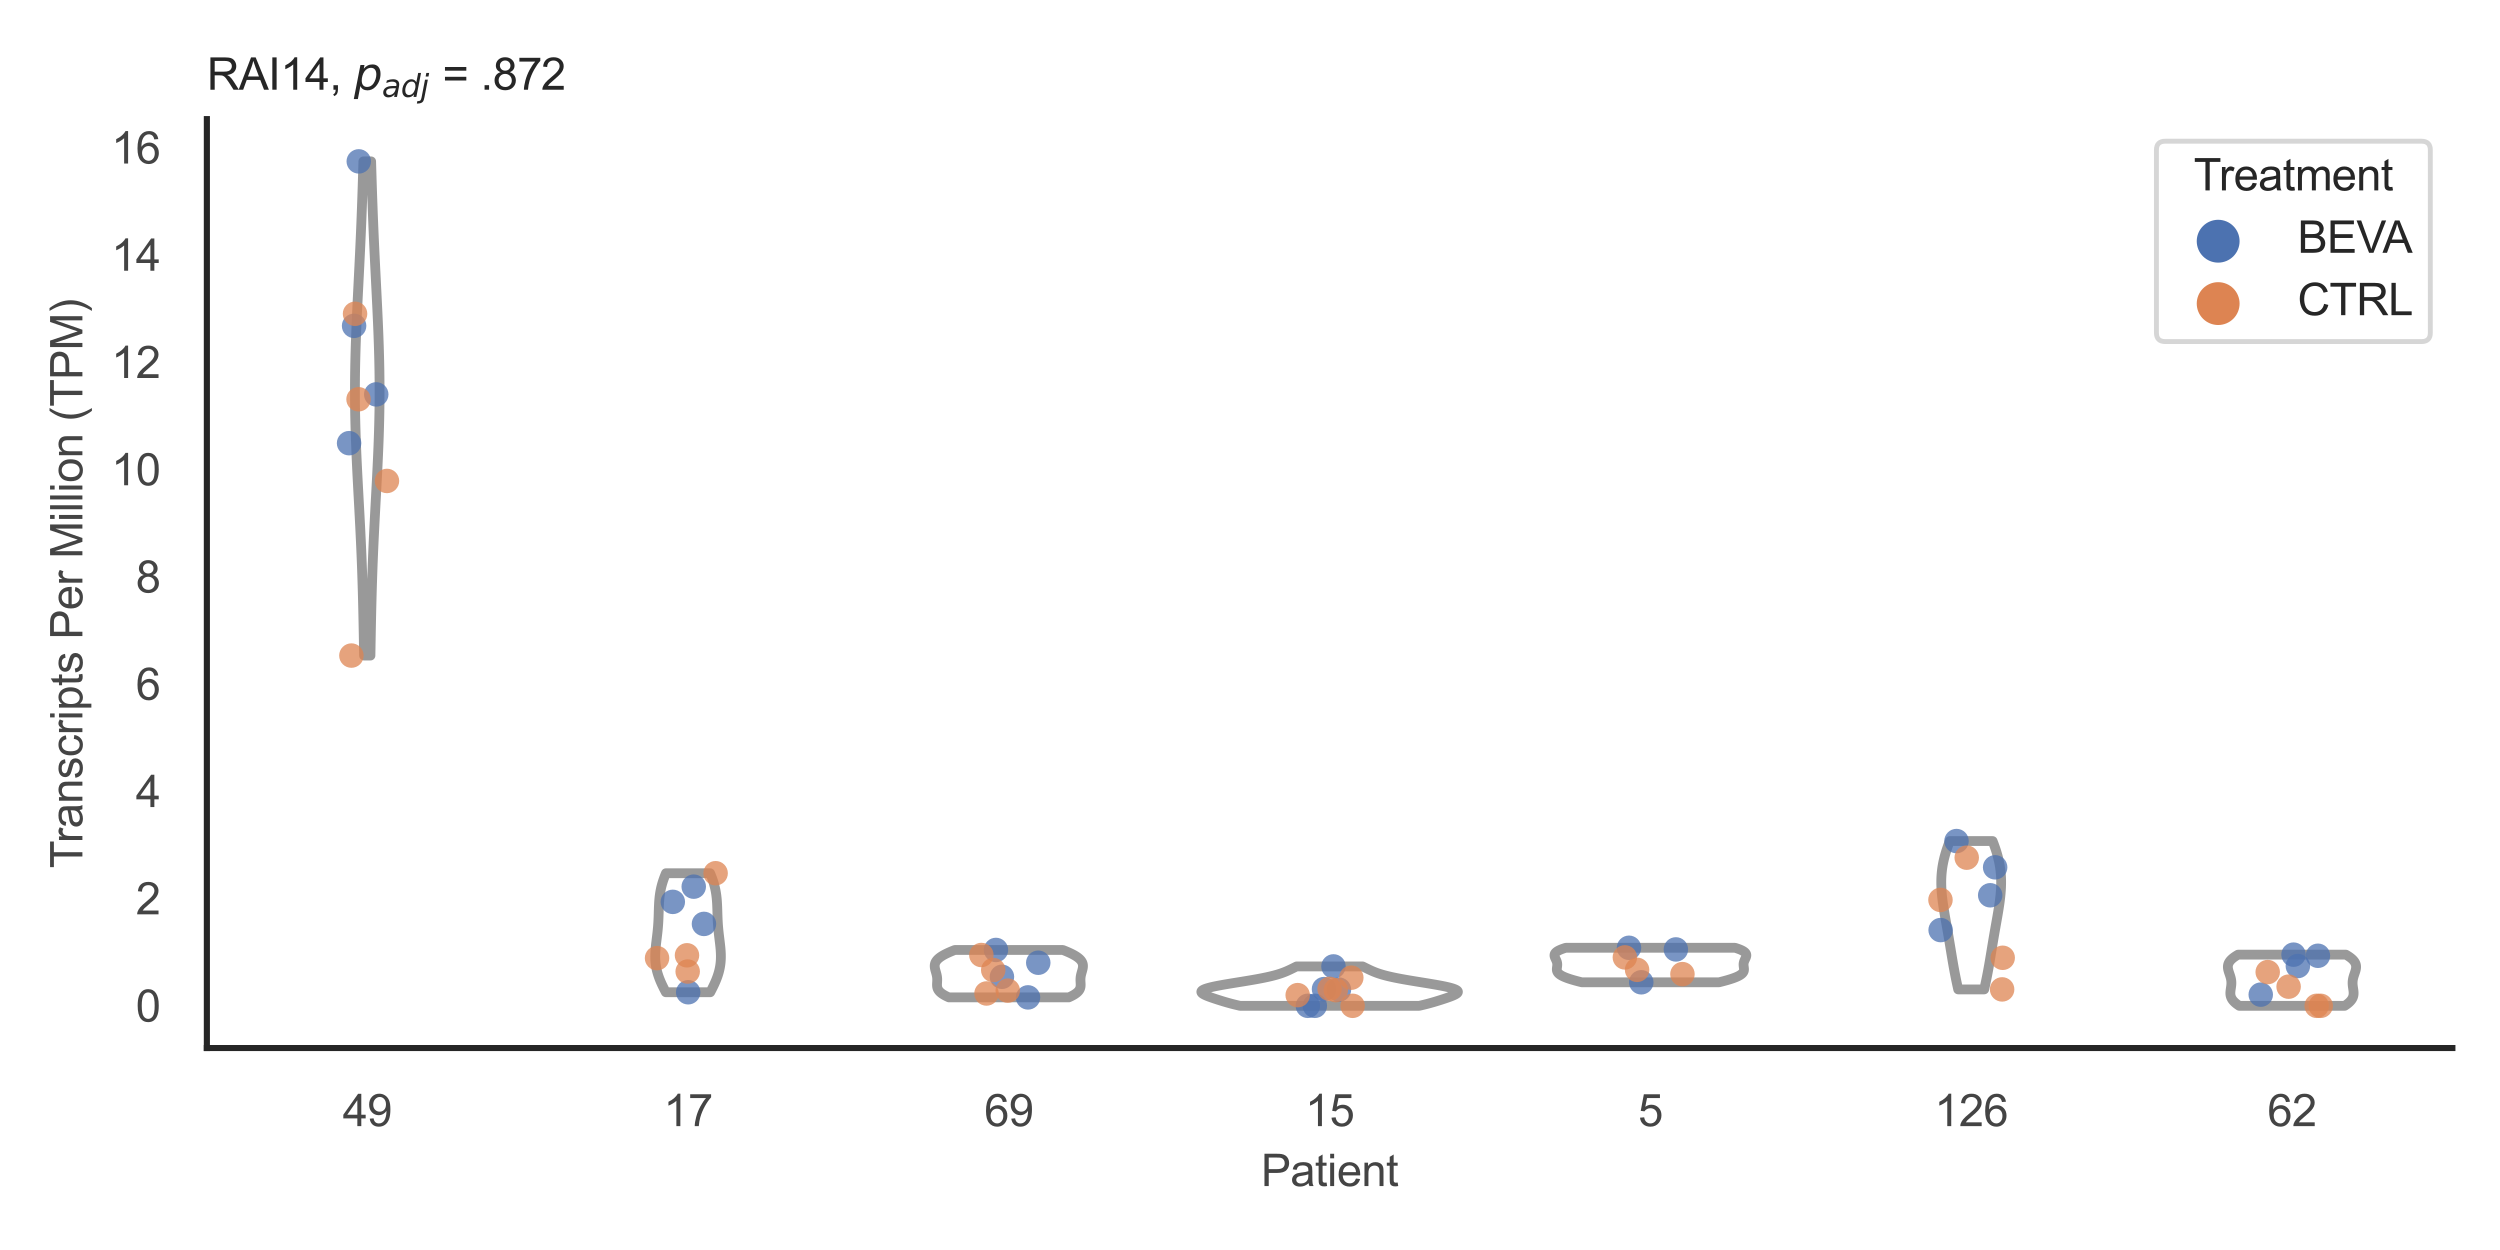 <?xml version="1.0" encoding="utf-8" standalone="no"?>
<!DOCTYPE svg PUBLIC "-//W3C//DTD SVG 1.1//EN"
  "http://www.w3.org/Graphics/SVG/1.1/DTD/svg11.dtd">
<svg xmlns:xlink="http://www.w3.org/1999/xlink" width="510.236pt" height="255.118pt" viewBox="0 0 510.236 255.118" xmlns="http://www.w3.org/2000/svg" version="1.1">
 <defs>
  <style type="text/css">*{stroke-linejoin: round; stroke-linecap: butt}</style>
 </defs>
 <g id="figure_1">
  <g id="patch_1">
   <path d="M 0 255.118 
L 510.236 255.118 
L 510.236 0 
L 0 0 
z
" style="fill: #ffffff"/>
  </g>
  <g id="axes_1">
   <g id="patch_2">
    <path d="M 42.22 213.898 
L 500.516 213.898 
L 500.516 24.32 
L 42.22 24.32 
z
" style="fill: #ffffff"/>
   </g>
   <g id="matplotlib.axis_1">
    <g id="xtick_1">
     <g id="text_1">
      <!-- 49 -->
      <g style="fill: #444444" transform="translate(69.951 229.84)scale(0.09 -0.09)">
       <defs>
        <path id="ArialMT-34" d="M 2069 0 
L 2069 1097 
L 81 1097 
L 81 1613 
L 2172 4581 
L 2631 4581 
L 2631 1613 
L 3250 1613 
L 3250 1097 
L 2631 1097 
L 2631 0 
L 2069 0 
z
M 2069 1613 
L 2069 3678 
L 634 1613 
L 2069 1613 
z
" transform="scale(0.016)"/>
        <path id="ArialMT-39" d="M 350 1059 
L 891 1109 
Q 959 728 1153 556 
Q 1347 384 1650 384 
Q 1909 384 2104 503 
Q 2300 622 2425 820 
Q 2550 1019 2634 1356 
Q 2719 1694 2719 2044 
Q 2719 2081 2716 2156 
Q 2547 1888 2255 1720 
Q 1963 1553 1622 1553 
Q 1053 1553 659 1965 
Q 266 2378 266 3053 
Q 266 3750 677 4175 
Q 1088 4600 1706 4600 
Q 2153 4600 2523 4359 
Q 2894 4119 3086 3673 
Q 3278 3228 3278 2384 
Q 3278 1506 3087 986 
Q 2897 466 2520 194 
Q 2144 -78 1638 -78 
Q 1100 -78 759 220 
Q 419 519 350 1059 
z
M 2653 3081 
Q 2653 3566 2395 3850 
Q 2138 4134 1775 4134 
Q 1400 4134 1122 3828 
Q 844 3522 844 3034 
Q 844 2597 1108 2323 
Q 1372 2050 1759 2050 
Q 2150 2050 2401 2323 
Q 2653 2597 2653 3081 
z
" transform="scale(0.016)"/>
       </defs>
       <use xlink:href="#ArialMT-34"/>
       <use xlink:href="#ArialMT-39" x="55.615"/>
      </g>
     </g>
    </g>
    <g id="xtick_2">
     <g id="text_2">
      <!-- 17 -->
      <g style="fill: #444444" transform="translate(135.421 229.84)scale(0.09 -0.09)">
       <defs>
        <path id="ArialMT-31" d="M 2384 0 
L 1822 0 
L 1822 3584 
Q 1619 3391 1289 3197 
Q 959 3003 697 2906 
L 697 3450 
Q 1169 3672 1522 3987 
Q 1875 4303 2022 4600 
L 2384 4600 
L 2384 0 
z
" transform="scale(0.016)"/>
        <path id="ArialMT-37" d="M 303 3981 
L 303 4522 
L 3269 4522 
L 3269 4084 
Q 2831 3619 2401 2847 
Q 1972 2075 1738 1259 
Q 1569 684 1522 0 
L 944 0 
Q 953 541 1156 1306 
Q 1359 2072 1739 2783 
Q 2119 3494 2547 3981 
L 303 3981 
z
" transform="scale(0.016)"/>
       </defs>
       <use xlink:href="#ArialMT-31"/>
       <use xlink:href="#ArialMT-37" x="55.615"/>
      </g>
     </g>
    </g>
    <g id="xtick_3">
     <g id="text_3">
      <!-- 69 -->
      <g style="fill: #444444" transform="translate(200.892 229.84)scale(0.09 -0.09)">
       <defs>
        <path id="ArialMT-36" d="M 3184 3459 
L 2625 3416 
Q 2550 3747 2413 3897 
Q 2184 4138 1850 4138 
Q 1581 4138 1378 3988 
Q 1113 3794 959 3422 
Q 806 3050 800 2363 
Q 1003 2672 1297 2822 
Q 1591 2972 1913 2972 
Q 2475 2972 2870 2558 
Q 3266 2144 3266 1488 
Q 3266 1056 3080 686 
Q 2894 316 2569 119 
Q 2244 -78 1831 -78 
Q 1128 -78 684 439 
Q 241 956 241 2144 
Q 241 3472 731 4075 
Q 1159 4600 1884 4600 
Q 2425 4600 2770 4297 
Q 3116 3994 3184 3459 
z
M 888 1484 
Q 888 1194 1011 928 
Q 1134 663 1356 523 
Q 1578 384 1822 384 
Q 2178 384 2434 671 
Q 2691 959 2691 1453 
Q 2691 1928 2437 2201 
Q 2184 2475 1800 2475 
Q 1419 2475 1153 2201 
Q 888 1928 888 1484 
z
" transform="scale(0.016)"/>
       </defs>
       <use xlink:href="#ArialMT-36"/>
       <use xlink:href="#ArialMT-39" x="55.615"/>
      </g>
     </g>
    </g>
    <g id="xtick_4">
     <g id="text_4">
      <!-- 15 -->
      <g style="fill: #444444" transform="translate(266.363 229.84)scale(0.09 -0.09)">
       <defs>
        <path id="ArialMT-35" d="M 266 1200 
L 856 1250 
Q 922 819 1161 601 
Q 1400 384 1738 384 
Q 2144 384 2425 690 
Q 2706 997 2706 1503 
Q 2706 1984 2436 2262 
Q 2166 2541 1728 2541 
Q 1456 2541 1237 2417 
Q 1019 2294 894 2097 
L 366 2166 
L 809 4519 
L 3088 4519 
L 3088 3981 
L 1259 3981 
L 1013 2750 
Q 1425 3038 1878 3038 
Q 2478 3038 2890 2622 
Q 3303 2206 3303 1553 
Q 3303 931 2941 478 
Q 2500 -78 1738 -78 
Q 1113 -78 717 272 
Q 322 622 266 1200 
z
" transform="scale(0.016)"/>
       </defs>
       <use xlink:href="#ArialMT-31"/>
       <use xlink:href="#ArialMT-35" x="55.615"/>
      </g>
     </g>
    </g>
    <g id="xtick_5">
     <g id="text_5">
      <!-- 5 -->
      <g style="fill: #444444" transform="translate(334.337 229.84)scale(0.09 -0.09)">
       <use xlink:href="#ArialMT-35"/>
      </g>
     </g>
    </g>
    <g id="xtick_6">
     <g id="text_6">
      <!-- 126 -->
      <g style="fill: #444444" transform="translate(394.803 229.84)scale(0.09 -0.09)">
       <defs>
        <path id="ArialMT-32" d="M 3222 541 
L 3222 0 
L 194 0 
Q 188 203 259 391 
Q 375 700 629 1000 
Q 884 1300 1366 1694 
Q 2113 2306 2375 2664 
Q 2638 3022 2638 3341 
Q 2638 3675 2398 3904 
Q 2159 4134 1775 4134 
Q 1369 4134 1125 3890 
Q 881 3647 878 3216 
L 300 3275 
Q 359 3922 746 4261 
Q 1134 4600 1788 4600 
Q 2447 4600 2831 4234 
Q 3216 3869 3216 3328 
Q 3216 3053 3103 2787 
Q 2991 2522 2730 2228 
Q 2469 1934 1863 1422 
Q 1356 997 1212 845 
Q 1069 694 975 541 
L 3222 541 
z
" transform="scale(0.016)"/>
       </defs>
       <use xlink:href="#ArialMT-31"/>
       <use xlink:href="#ArialMT-32" x="55.615"/>
       <use xlink:href="#ArialMT-36" x="111.23"/>
      </g>
     </g>
    </g>
    <g id="xtick_7">
     <g id="text_7">
      <!-- 62 -->
      <g style="fill: #444444" transform="translate(462.776 229.84)scale(0.09 -0.09)">
       <use xlink:href="#ArialMT-36"/>
       <use xlink:href="#ArialMT-32" x="55.615"/>
      </g>
     </g>
    </g>
    <g id="text_8">
     <!-- Patient -->
     <g style="fill: #444444" transform="translate(257.359 242.071)scale(0.09 -0.09)">
      <defs>
       <path id="ArialMT-50" d="M 494 0 
L 494 4581 
L 2222 4581 
Q 2678 4581 2919 4538 
Q 3256 4481 3484 4323 
Q 3713 4166 3852 3881 
Q 3991 3597 3991 3256 
Q 3991 2672 3619 2267 
Q 3247 1863 2275 1863 
L 1100 1863 
L 1100 0 
L 494 0 
z
M 1100 2403 
L 2284 2403 
Q 2872 2403 3119 2622 
Q 3366 2841 3366 3238 
Q 3366 3525 3220 3729 
Q 3075 3934 2838 4000 
Q 2684 4041 2272 4041 
L 1100 4041 
L 1100 2403 
z
" transform="scale(0.016)"/>
       <path id="ArialMT-61" d="M 2588 409 
Q 2275 144 1986 34 
Q 1697 -75 1366 -75 
Q 819 -75 525 192 
Q 231 459 231 875 
Q 231 1119 342 1320 
Q 453 1522 633 1644 
Q 813 1766 1038 1828 
Q 1203 1872 1538 1913 
Q 2219 1994 2541 2106 
Q 2544 2222 2544 2253 
Q 2544 2597 2384 2738 
Q 2169 2928 1744 2928 
Q 1347 2928 1158 2789 
Q 969 2650 878 2297 
L 328 2372 
Q 403 2725 575 2942 
Q 747 3159 1072 3276 
Q 1397 3394 1825 3394 
Q 2250 3394 2515 3294 
Q 2781 3194 2906 3042 
Q 3031 2891 3081 2659 
Q 3109 2516 3109 2141 
L 3109 1391 
Q 3109 606 3145 398 
Q 3181 191 3288 0 
L 2700 0 
Q 2613 175 2588 409 
z
M 2541 1666 
Q 2234 1541 1622 1453 
Q 1275 1403 1131 1340 
Q 988 1278 909 1158 
Q 831 1038 831 891 
Q 831 666 1001 516 
Q 1172 366 1500 366 
Q 1825 366 2078 508 
Q 2331 650 2450 897 
Q 2541 1088 2541 1459 
L 2541 1666 
z
" transform="scale(0.016)"/>
       <path id="ArialMT-74" d="M 1650 503 
L 1731 6 
Q 1494 -44 1306 -44 
Q 1000 -44 831 53 
Q 663 150 594 308 
Q 525 466 525 972 
L 525 2881 
L 113 2881 
L 113 3319 
L 525 3319 
L 525 4141 
L 1084 4478 
L 1084 3319 
L 1650 3319 
L 1650 2881 
L 1084 2881 
L 1084 941 
Q 1084 700 1114 631 
Q 1144 563 1211 522 
Q 1278 481 1403 481 
Q 1497 481 1650 503 
z
" transform="scale(0.016)"/>
       <path id="ArialMT-69" d="M 425 3934 
L 425 4581 
L 988 4581 
L 988 3934 
L 425 3934 
z
M 425 0 
L 425 3319 
L 988 3319 
L 988 0 
L 425 0 
z
" transform="scale(0.016)"/>
       <path id="ArialMT-65" d="M 2694 1069 
L 3275 997 
Q 3138 488 2766 206 
Q 2394 -75 1816 -75 
Q 1088 -75 661 373 
Q 234 822 234 1631 
Q 234 2469 665 2931 
Q 1097 3394 1784 3394 
Q 2450 3394 2872 2941 
Q 3294 2488 3294 1666 
Q 3294 1616 3291 1516 
L 816 1516 
Q 847 969 1125 678 
Q 1403 388 1819 388 
Q 2128 388 2347 550 
Q 2566 713 2694 1069 
z
M 847 1978 
L 2700 1978 
Q 2663 2397 2488 2606 
Q 2219 2931 1791 2931 
Q 1403 2931 1139 2672 
Q 875 2413 847 1978 
z
" transform="scale(0.016)"/>
       <path id="ArialMT-6e" d="M 422 0 
L 422 3319 
L 928 3319 
L 928 2847 
Q 1294 3394 1984 3394 
Q 2284 3394 2536 3286 
Q 2788 3178 2913 3003 
Q 3038 2828 3088 2588 
Q 3119 2431 3119 2041 
L 3119 0 
L 2556 0 
L 2556 2019 
Q 2556 2363 2490 2533 
Q 2425 2703 2258 2804 
Q 2091 2906 1866 2906 
Q 1506 2906 1245 2678 
Q 984 2450 984 1813 
L 984 0 
L 422 0 
z
" transform="scale(0.016)"/>
      </defs>
      <use xlink:href="#ArialMT-50"/>
      <use xlink:href="#ArialMT-61" x="66.699"/>
      <use xlink:href="#ArialMT-74" x="122.314"/>
      <use xlink:href="#ArialMT-69" x="150.098"/>
      <use xlink:href="#ArialMT-65" x="172.314"/>
      <use xlink:href="#ArialMT-6e" x="227.93"/>
      <use xlink:href="#ArialMT-74" x="283.545"/>
     </g>
    </g>
   </g>
   <g id="matplotlib.axis_2">
    <g id="ytick_1">
     <g id="text_9">
      <!-- 0 -->
      <g style="fill: #444444" transform="translate(27.715 208.502)scale(0.09 -0.09)">
       <defs>
        <path id="ArialMT-30" d="M 266 2259 
Q 266 3072 433 3567 
Q 600 4063 929 4331 
Q 1259 4600 1759 4600 
Q 2128 4600 2406 4451 
Q 2684 4303 2865 4023 
Q 3047 3744 3150 3342 
Q 3253 2941 3253 2259 
Q 3253 1453 3087 958 
Q 2922 463 2592 192 
Q 2263 -78 1759 -78 
Q 1097 -78 719 397 
Q 266 969 266 2259 
z
M 844 2259 
Q 844 1131 1108 757 
Q 1372 384 1759 384 
Q 2147 384 2411 759 
Q 2675 1134 2675 2259 
Q 2675 3391 2411 3762 
Q 2147 4134 1753 4134 
Q 1366 4134 1134 3806 
Q 844 3388 844 2259 
z
" transform="scale(0.016)"/>
       </defs>
       <use xlink:href="#ArialMT-30"/>
      </g>
     </g>
    </g>
    <g id="ytick_2">
     <g id="text_10">
      <!-- 2 -->
      <g style="fill: #444444" transform="translate(27.715 186.611)scale(0.09 -0.09)">
       <use xlink:href="#ArialMT-32"/>
      </g>
     </g>
    </g>
    <g id="ytick_3">
     <g id="text_11">
      <!-- 4 -->
      <g style="fill: #444444" transform="translate(27.715 164.719)scale(0.09 -0.09)">
       <use xlink:href="#ArialMT-34"/>
      </g>
     </g>
    </g>
    <g id="ytick_4">
     <g id="text_12">
      <!-- 6 -->
      <g style="fill: #444444" transform="translate(27.715 142.828)scale(0.09 -0.09)">
       <use xlink:href="#ArialMT-36"/>
      </g>
     </g>
    </g>
    <g id="ytick_5">
     <g id="text_13">
      <!-- 8 -->
      <g style="fill: #444444" transform="translate(27.715 120.936)scale(0.09 -0.09)">
       <defs>
        <path id="ArialMT-38" d="M 1131 2484 
Q 781 2613 612 2850 
Q 444 3088 444 3419 
Q 444 3919 803 4259 
Q 1163 4600 1759 4600 
Q 2359 4600 2725 4251 
Q 3091 3903 3091 3403 
Q 3091 3084 2923 2848 
Q 2756 2613 2416 2484 
Q 2838 2347 3058 2040 
Q 3278 1734 3278 1309 
Q 3278 722 2862 322 
Q 2447 -78 1769 -78 
Q 1091 -78 675 323 
Q 259 725 259 1325 
Q 259 1772 486 2073 
Q 713 2375 1131 2484 
z
M 1019 3438 
Q 1019 3113 1228 2906 
Q 1438 2700 1772 2700 
Q 2097 2700 2305 2904 
Q 2513 3109 2513 3406 
Q 2513 3716 2298 3927 
Q 2084 4138 1766 4138 
Q 1444 4138 1231 3931 
Q 1019 3725 1019 3438 
z
M 838 1322 
Q 838 1081 952 856 
Q 1066 631 1291 507 
Q 1516 384 1775 384 
Q 2178 384 2440 643 
Q 2703 903 2703 1303 
Q 2703 1709 2433 1975 
Q 2163 2241 1756 2241 
Q 1359 2241 1098 1978 
Q 838 1716 838 1322 
z
" transform="scale(0.016)"/>
       </defs>
       <use xlink:href="#ArialMT-38"/>
      </g>
     </g>
    </g>
    <g id="ytick_6">
     <g id="text_14">
      <!-- 10 -->
      <g style="fill: #444444" transform="translate(22.71 99.045)scale(0.09 -0.09)">
       <use xlink:href="#ArialMT-31"/>
       <use xlink:href="#ArialMT-30" x="55.615"/>
      </g>
     </g>
    </g>
    <g id="ytick_7">
     <g id="text_15">
      <!-- 12 -->
      <g style="fill: #444444" transform="translate(22.71 77.153)scale(0.09 -0.09)">
       <use xlink:href="#ArialMT-31"/>
       <use xlink:href="#ArialMT-32" x="55.615"/>
      </g>
     </g>
    </g>
    <g id="ytick_8">
     <g id="text_16">
      <!-- 14 -->
      <g style="fill: #444444" transform="translate(22.71 55.262)scale(0.09 -0.09)">
       <use xlink:href="#ArialMT-31"/>
       <use xlink:href="#ArialMT-34" x="55.615"/>
      </g>
     </g>
    </g>
    <g id="ytick_9">
     <g id="text_17">
      <!-- 16 -->
      <g style="fill: #444444" transform="translate(22.71 33.371)scale(0.09 -0.09)">
       <use xlink:href="#ArialMT-31"/>
       <use xlink:href="#ArialMT-36" x="55.615"/>
      </g>
     </g>
    </g>
    <g id="text_18">
     <!-- Transcripts Per Million (TPM) -->
     <g style="fill: #444444" transform="translate(16.816 177.194)rotate(-90)scale(0.09 -0.09)">
      <defs>
       <path id="ArialMT-54" d="M 1659 0 
L 1659 4041 
L 150 4041 
L 150 4581 
L 3781 4581 
L 3781 4041 
L 2266 4041 
L 2266 0 
L 1659 0 
z
" transform="scale(0.016)"/>
       <path id="ArialMT-72" d="M 416 0 
L 416 3319 
L 922 3319 
L 922 2816 
Q 1116 3169 1280 3281 
Q 1444 3394 1641 3394 
Q 1925 3394 2219 3213 
L 2025 2691 
Q 1819 2813 1613 2813 
Q 1428 2813 1281 2702 
Q 1134 2591 1072 2394 
Q 978 2094 978 1738 
L 978 0 
L 416 0 
z
" transform="scale(0.016)"/>
       <path id="ArialMT-73" d="M 197 991 
L 753 1078 
Q 800 744 1014 566 
Q 1228 388 1613 388 
Q 2000 388 2187 545 
Q 2375 703 2375 916 
Q 2375 1106 2209 1216 
Q 2094 1291 1634 1406 
Q 1016 1563 777 1677 
Q 538 1791 414 1992 
Q 291 2194 291 2438 
Q 291 2659 392 2848 
Q 494 3038 669 3163 
Q 800 3259 1026 3326 
Q 1253 3394 1513 3394 
Q 1903 3394 2198 3281 
Q 2494 3169 2634 2976 
Q 2775 2784 2828 2463 
L 2278 2388 
Q 2241 2644 2061 2787 
Q 1881 2931 1553 2931 
Q 1166 2931 1000 2803 
Q 834 2675 834 2503 
Q 834 2394 903 2306 
Q 972 2216 1119 2156 
Q 1203 2125 1616 2013 
Q 2213 1853 2448 1751 
Q 2684 1650 2818 1456 
Q 2953 1263 2953 975 
Q 2953 694 2789 445 
Q 2625 197 2315 61 
Q 2006 -75 1616 -75 
Q 969 -75 630 194 
Q 291 463 197 991 
z
" transform="scale(0.016)"/>
       <path id="ArialMT-63" d="M 2588 1216 
L 3141 1144 
Q 3050 572 2676 248 
Q 2303 -75 1759 -75 
Q 1078 -75 664 370 
Q 250 816 250 1647 
Q 250 2184 428 2587 
Q 606 2991 970 3192 
Q 1334 3394 1763 3394 
Q 2303 3394 2647 3120 
Q 2991 2847 3088 2344 
L 2541 2259 
Q 2463 2594 2264 2762 
Q 2066 2931 1784 2931 
Q 1359 2931 1093 2626 
Q 828 2322 828 1663 
Q 828 994 1084 691 
Q 1341 388 1753 388 
Q 2084 388 2306 591 
Q 2528 794 2588 1216 
z
" transform="scale(0.016)"/>
       <path id="ArialMT-70" d="M 422 -1272 
L 422 3319 
L 934 3319 
L 934 2888 
Q 1116 3141 1344 3267 
Q 1572 3394 1897 3394 
Q 2322 3394 2647 3175 
Q 2972 2956 3137 2557 
Q 3303 2159 3303 1684 
Q 3303 1175 3120 767 
Q 2938 359 2589 142 
Q 2241 -75 1856 -75 
Q 1575 -75 1351 44 
Q 1128 163 984 344 
L 984 -1272 
L 422 -1272 
z
M 931 1641 
Q 931 1000 1190 694 
Q 1450 388 1819 388 
Q 2194 388 2461 705 
Q 2728 1022 2728 1688 
Q 2728 2322 2467 2637 
Q 2206 2953 1844 2953 
Q 1484 2953 1207 2617 
Q 931 2281 931 1641 
z
" transform="scale(0.016)"/>
       <path id="ArialMT-20" transform="scale(0.016)"/>
       <path id="ArialMT-4d" d="M 475 0 
L 475 4581 
L 1388 4581 
L 2472 1338 
Q 2622 884 2691 659 
Q 2769 909 2934 1394 
L 4031 4581 
L 4847 4581 
L 4847 0 
L 4263 0 
L 4263 3834 
L 2931 0 
L 2384 0 
L 1059 3900 
L 1059 0 
L 475 0 
z
" transform="scale(0.016)"/>
       <path id="ArialMT-6c" d="M 409 0 
L 409 4581 
L 972 4581 
L 972 0 
L 409 0 
z
" transform="scale(0.016)"/>
       <path id="ArialMT-6f" d="M 213 1659 
Q 213 2581 725 3025 
Q 1153 3394 1769 3394 
Q 2453 3394 2887 2945 
Q 3322 2497 3322 1706 
Q 3322 1066 3130 698 
Q 2938 331 2570 128 
Q 2203 -75 1769 -75 
Q 1072 -75 642 372 
Q 213 819 213 1659 
z
M 791 1659 
Q 791 1022 1069 705 
Q 1347 388 1769 388 
Q 2188 388 2466 706 
Q 2744 1025 2744 1678 
Q 2744 2294 2464 2611 
Q 2184 2928 1769 2928 
Q 1347 2928 1069 2612 
Q 791 2297 791 1659 
z
" transform="scale(0.016)"/>
       <path id="ArialMT-28" d="M 1497 -1347 
Q 1031 -759 709 28 
Q 388 816 388 1659 
Q 388 2403 628 3084 
Q 909 3875 1497 4659 
L 1900 4659 
Q 1522 4009 1400 3731 
Q 1209 3300 1100 2831 
Q 966 2247 966 1656 
Q 966 153 1900 -1347 
L 1497 -1347 
z
" transform="scale(0.016)"/>
       <path id="ArialMT-29" d="M 791 -1347 
L 388 -1347 
Q 1322 153 1322 1656 
Q 1322 2244 1188 2822 
Q 1081 3291 891 3722 
Q 769 4003 388 4659 
L 791 4659 
Q 1378 3875 1659 3084 
Q 1900 2403 1900 1659 
Q 1900 816 1576 28 
Q 1253 -759 791 -1347 
z
" transform="scale(0.016)"/>
      </defs>
      <use xlink:href="#ArialMT-54"/>
      <use xlink:href="#ArialMT-72" x="57.334"/>
      <use xlink:href="#ArialMT-61" x="90.635"/>
      <use xlink:href="#ArialMT-6e" x="146.25"/>
      <use xlink:href="#ArialMT-73" x="201.865"/>
      <use xlink:href="#ArialMT-63" x="251.865"/>
      <use xlink:href="#ArialMT-72" x="301.865"/>
      <use xlink:href="#ArialMT-69" x="335.166"/>
      <use xlink:href="#ArialMT-70" x="357.383"/>
      <use xlink:href="#ArialMT-74" x="412.998"/>
      <use xlink:href="#ArialMT-73" x="440.781"/>
      <use xlink:href="#ArialMT-20" x="490.781"/>
      <use xlink:href="#ArialMT-50" x="518.564"/>
      <use xlink:href="#ArialMT-65" x="585.264"/>
      <use xlink:href="#ArialMT-72" x="640.879"/>
      <use xlink:href="#ArialMT-20" x="674.18"/>
      <use xlink:href="#ArialMT-4d" x="701.963"/>
      <use xlink:href="#ArialMT-69" x="785.264"/>
      <use xlink:href="#ArialMT-6c" x="807.48"/>
      <use xlink:href="#ArialMT-6c" x="829.697"/>
      <use xlink:href="#ArialMT-69" x="851.914"/>
      <use xlink:href="#ArialMT-6f" x="874.131"/>
      <use xlink:href="#ArialMT-6e" x="929.746"/>
      <use xlink:href="#ArialMT-20" x="985.361"/>
      <use xlink:href="#ArialMT-28" x="1013.145"/>
      <use xlink:href="#ArialMT-54" x="1046.445"/>
      <use xlink:href="#ArialMT-50" x="1107.529"/>
      <use xlink:href="#ArialMT-4d" x="1174.229"/>
      <use xlink:href="#ArialMT-29" x="1257.529"/>
     </g>
    </g>
   </g>
   <g id="PolyCollection_1">
    <defs>
     <path id="m73a60dc736" d="M 75.606 -121.319 
L 74.305 -121.319 
L 74.287 -122.338 
L 74.27 -123.357 
L 74.252 -124.375 
L 74.234 -125.394 
L 74.215 -126.413 
L 74.195 -127.432 
L 74.174 -128.451 
L 74.153 -129.469 
L 74.13 -130.488 
L 74.107 -131.507 
L 74.082 -132.526 
L 74.055 -133.545 
L 74.027 -134.563 
L 73.997 -135.582 
L 73.965 -136.601 
L 73.932 -137.62 
L 73.897 -138.639 
L 73.859 -139.657 
L 73.82 -140.676 
L 73.779 -141.695 
L 73.736 -142.714 
L 73.692 -143.733 
L 73.645 -144.751 
L 73.597 -145.77 
L 73.548 -146.789 
L 73.497 -147.808 
L 73.444 -148.827 
L 73.391 -149.846 
L 73.337 -150.864 
L 73.282 -151.883 
L 73.227 -152.902 
L 73.172 -153.921 
L 73.117 -154.94 
L 73.063 -155.958 
L 73.009 -156.977 
L 72.956 -157.996 
L 72.904 -159.015 
L 72.854 -160.034 
L 72.806 -161.052 
L 72.76 -162.071 
L 72.716 -163.09 
L 72.675 -164.109 
L 72.636 -165.128 
L 72.6 -166.146 
L 72.568 -167.165 
L 72.539 -168.184 
L 72.514 -169.203 
L 72.492 -170.222 
L 72.474 -171.241 
L 72.46 -172.259 
L 72.45 -173.278 
L 72.444 -174.297 
L 72.442 -175.316 
L 72.444 -176.335 
L 72.451 -177.353 
L 72.46 -178.372 
L 72.474 -179.391 
L 72.492 -180.41 
L 72.513 -181.429 
L 72.538 -182.447 
L 72.566 -183.466 
L 72.597 -184.485 
L 72.631 -185.504 
L 72.668 -186.523 
L 72.707 -187.541 
L 72.749 -188.56 
L 72.792 -189.579 
L 72.838 -190.598 
L 72.885 -191.617 
L 72.933 -192.635 
L 72.982 -193.654 
L 73.033 -194.673 
L 73.083 -195.692 
L 73.135 -196.711 
L 73.186 -197.73 
L 73.237 -198.748 
L 73.288 -199.767 
L 73.339 -200.786 
L 73.389 -201.805 
L 73.438 -202.824 
L 73.487 -203.842 
L 73.534 -204.861 
L 73.581 -205.88 
L 73.626 -206.899 
L 73.67 -207.918 
L 73.713 -208.936 
L 73.754 -209.955 
L 73.794 -210.974 
L 73.833 -211.993 
L 73.871 -213.012 
L 73.908 -214.03 
L 73.943 -215.049 
L 73.977 -216.068 
L 74.011 -217.087 
L 74.043 -218.106 
L 74.074 -219.124 
L 74.105 -220.143 
L 74.134 -221.162 
L 74.163 -222.181 
L 75.748 -222.181 
L 75.748 -222.181 
L 75.776 -221.162 
L 75.806 -220.143 
L 75.837 -219.124 
L 75.868 -218.106 
L 75.9 -217.087 
L 75.933 -216.068 
L 75.968 -215.049 
L 76.003 -214.03 
L 76.04 -213.012 
L 76.077 -211.993 
L 76.116 -210.974 
L 76.157 -209.955 
L 76.198 -208.936 
L 76.241 -207.918 
L 76.285 -206.899 
L 76.33 -205.88 
L 76.377 -204.861 
L 76.424 -203.842 
L 76.473 -202.824 
L 76.522 -201.805 
L 76.572 -200.786 
L 76.623 -199.767 
L 76.674 -198.748 
L 76.725 -197.73 
L 76.776 -196.711 
L 76.827 -195.692 
L 76.878 -194.673 
L 76.928 -193.654 
L 76.978 -192.635 
L 77.026 -191.617 
L 77.073 -190.598 
L 77.119 -189.579 
L 77.162 -188.56 
L 77.204 -187.541 
L 77.243 -186.523 
L 77.28 -185.504 
L 77.314 -184.485 
L 77.345 -183.466 
L 77.373 -182.447 
L 77.398 -181.429 
L 77.419 -180.41 
L 77.437 -179.391 
L 77.45 -178.372 
L 77.46 -177.353 
L 77.466 -176.335 
L 77.468 -175.316 
L 77.467 -174.297 
L 77.461 -173.278 
L 77.451 -172.259 
L 77.437 -171.241 
L 77.419 -170.222 
L 77.397 -169.203 
L 77.372 -168.184 
L 77.343 -167.165 
L 77.31 -166.146 
L 77.275 -165.128 
L 77.236 -164.109 
L 77.195 -163.09 
L 77.151 -162.071 
L 77.105 -161.052 
L 77.057 -160.034 
L 77.006 -159.015 
L 76.955 -157.996 
L 76.902 -156.977 
L 76.848 -155.958 
L 76.794 -154.94 
L 76.739 -153.921 
L 76.683 -152.902 
L 76.628 -151.883 
L 76.574 -150.864 
L 76.52 -149.846 
L 76.467 -148.827 
L 76.414 -147.808 
L 76.363 -146.789 
L 76.314 -145.77 
L 76.266 -144.751 
L 76.219 -143.733 
L 76.174 -142.714 
L 76.132 -141.695 
L 76.091 -140.676 
L 76.051 -139.657 
L 76.014 -138.639 
L 75.979 -137.62 
L 75.946 -136.601 
L 75.914 -135.582 
L 75.884 -134.563 
L 75.856 -133.545 
L 75.829 -132.526 
L 75.804 -131.507 
L 75.78 -130.488 
L 75.758 -129.469 
L 75.736 -128.451 
L 75.716 -127.432 
L 75.696 -126.413 
L 75.677 -125.394 
L 75.659 -124.375 
L 75.641 -123.357 
L 75.624 -122.338 
L 75.606 -121.319 
z
" style="stroke: #999999; stroke-width: 2"/>
    </defs>
    <g clip-path="url(#p0c88876264)">
     <use xlink:href="#m73a60dc736" x="0" y="255.118" style="fill: #ffffff; stroke: #999999; stroke-width: 2"/>
    </g>
   </g>
   <g id="PolyCollection_2">
    <defs>
     <path id="m4172972669" d="M 144.958 -52.606 
L 135.894 -52.606 
L 135.765 -52.852 
L 135.637 -53.097 
L 135.511 -53.342 
L 135.388 -53.588 
L 135.268 -53.833 
L 135.15 -54.079 
L 135.036 -54.324 
L 134.926 -54.569 
L 134.819 -54.815 
L 134.717 -55.06 
L 134.618 -55.305 
L 134.525 -55.551 
L 134.436 -55.796 
L 134.352 -56.041 
L 134.273 -56.287 
L 134.199 -56.532 
L 134.13 -56.778 
L 134.067 -57.023 
L 134.009 -57.268 
L 133.957 -57.514 
L 133.911 -57.759 
L 133.869 -58.004 
L 133.834 -58.25 
L 133.803 -58.495 
L 133.778 -58.74 
L 133.758 -58.986 
L 133.743 -59.231 
L 133.733 -59.477 
L 133.727 -59.722 
L 133.726 -59.967 
L 133.728 -60.213 
L 133.735 -60.458 
L 133.746 -60.703 
L 133.759 -60.949 
L 133.776 -61.194 
L 133.796 -61.44 
L 133.818 -61.685 
L 133.842 -61.93 
L 133.868 -62.176 
L 133.895 -62.421 
L 133.923 -62.666 
L 133.953 -62.912 
L 133.983 -63.157 
L 134.013 -63.402 
L 134.043 -63.648 
L 134.074 -63.893 
L 134.103 -64.139 
L 134.132 -64.384 
L 134.16 -64.629 
L 134.187 -64.875 
L 134.213 -65.12 
L 134.237 -65.365 
L 134.26 -65.611 
L 134.282 -65.856 
L 134.302 -66.101 
L 134.32 -66.347 
L 134.337 -66.592 
L 134.353 -66.838 
L 134.367 -67.083 
L 134.379 -67.328 
L 134.39 -67.574 
L 134.4 -67.819 
L 134.41 -68.064 
L 134.418 -68.31 
L 134.426 -68.555 
L 134.433 -68.8 
L 134.44 -69.046 
L 134.447 -69.291 
L 134.455 -69.537 
L 134.463 -69.782 
L 134.472 -70.027 
L 134.482 -70.273 
L 134.494 -70.518 
L 134.507 -70.763 
L 134.522 -71.009 
L 134.54 -71.254 
L 134.56 -71.499 
L 134.582 -71.745 
L 134.607 -71.99 
L 134.636 -72.236 
L 134.668 -72.481 
L 134.703 -72.726 
L 134.742 -72.972 
L 134.785 -73.217 
L 134.832 -73.462 
L 134.883 -73.708 
L 134.938 -73.953 
L 134.998 -74.198 
L 135.061 -74.444 
L 135.129 -74.689 
L 135.201 -74.935 
L 135.277 -75.18 
L 135.358 -75.425 
L 135.442 -75.671 
L 135.53 -75.916 
L 135.622 -76.161 
L 135.718 -76.407 
L 135.817 -76.652 
L 135.919 -76.898 
L 144.934 -76.898 
L 144.934 -76.898 
L 145.036 -76.652 
L 145.135 -76.407 
L 145.23 -76.161 
L 145.322 -75.916 
L 145.411 -75.671 
L 145.495 -75.425 
L 145.575 -75.18 
L 145.652 -74.935 
L 145.724 -74.689 
L 145.791 -74.444 
L 145.855 -74.198 
L 145.914 -73.953 
L 145.969 -73.708 
L 146.02 -73.462 
L 146.067 -73.217 
L 146.11 -72.972 
L 146.149 -72.726 
L 146.185 -72.481 
L 146.217 -72.236 
L 146.245 -71.99 
L 146.271 -71.745 
L 146.293 -71.499 
L 146.313 -71.254 
L 146.33 -71.009 
L 146.345 -70.763 
L 146.359 -70.518 
L 146.37 -70.273 
L 146.38 -70.027 
L 146.389 -69.782 
L 146.398 -69.537 
L 146.405 -69.291 
L 146.413 -69.046 
L 146.42 -68.8 
L 146.427 -68.555 
L 146.435 -68.31 
L 146.443 -68.064 
L 146.452 -67.819 
L 146.462 -67.574 
L 146.474 -67.328 
L 146.486 -67.083 
L 146.5 -66.838 
L 146.515 -66.592 
L 146.532 -66.347 
L 146.551 -66.101 
L 146.571 -65.856 
L 146.592 -65.611 
L 146.615 -65.365 
L 146.64 -65.12 
L 146.666 -64.875 
L 146.693 -64.629 
L 146.721 -64.384 
L 146.75 -64.139 
L 146.779 -63.893 
L 146.809 -63.648 
L 146.84 -63.402 
L 146.87 -63.157 
L 146.9 -62.912 
L 146.929 -62.666 
L 146.958 -62.421 
L 146.985 -62.176 
L 147.011 -61.93 
L 147.035 -61.685 
L 147.057 -61.44 
L 147.077 -61.194 
L 147.093 -60.949 
L 147.107 -60.703 
L 147.117 -60.458 
L 147.124 -60.213 
L 147.127 -59.967 
L 147.126 -59.722 
L 147.12 -59.477 
L 147.11 -59.231 
L 147.095 -58.986 
L 147.075 -58.74 
L 147.05 -58.495 
L 147.019 -58.25 
L 146.983 -58.004 
L 146.942 -57.759 
L 146.895 -57.514 
L 146.843 -57.268 
L 146.786 -57.023 
L 146.722 -56.778 
L 146.654 -56.532 
L 146.58 -56.287 
L 146.501 -56.041 
L 146.417 -55.796 
L 146.328 -55.551 
L 146.234 -55.305 
L 146.136 -55.06 
L 146.033 -54.815 
L 145.927 -54.569 
L 145.816 -54.324 
L 145.702 -54.079 
L 145.585 -53.833 
L 145.464 -53.588 
L 145.341 -53.342 
L 145.216 -53.097 
L 145.088 -52.852 
L 144.958 -52.606 
z
" style="stroke: #999999; stroke-width: 2"/>
    </defs>
    <g clip-path="url(#p0c88876264)">
     <use xlink:href="#m4172972669" x="0" y="255.118" style="fill: #ffffff; stroke: #999999; stroke-width: 2"/>
    </g>
   </g>
   <g id="PolyCollection_3">
    <defs>
     <path id="m84164d59ea" d="M 218.129 -51.556 
L 193.666 -51.556 
L 193.45 -51.654 
L 193.244 -51.752 
L 193.049 -51.849 
L 192.864 -51.947 
L 192.69 -52.045 
L 192.527 -52.143 
L 192.375 -52.24 
L 192.234 -52.338 
L 192.104 -52.436 
L 191.985 -52.534 
L 191.876 -52.632 
L 191.777 -52.729 
L 191.689 -52.827 
L 191.61 -52.925 
L 191.54 -53.023 
L 191.479 -53.12 
L 191.427 -53.218 
L 191.382 -53.316 
L 191.345 -53.414 
L 191.314 -53.512 
L 191.29 -53.609 
L 191.271 -53.707 
L 191.258 -53.805 
L 191.248 -53.903 
L 191.243 -54 
L 191.24 -54.098 
L 191.241 -54.196 
L 191.243 -54.294 
L 191.247 -54.392 
L 191.252 -54.489 
L 191.257 -54.587 
L 191.263 -54.685 
L 191.268 -54.783 
L 191.272 -54.88 
L 191.276 -54.978 
L 191.278 -55.076 
L 191.278 -55.174 
L 191.276 -55.271 
L 191.273 -55.369 
L 191.267 -55.467 
L 191.259 -55.565 
L 191.249 -55.663 
L 191.236 -55.76 
L 191.221 -55.858 
L 191.204 -55.956 
L 191.185 -56.054 
L 191.164 -56.151 
L 191.141 -56.249 
L 191.116 -56.347 
L 191.09 -56.445 
L 191.064 -56.543 
L 191.036 -56.64 
L 191.008 -56.738 
L 190.98 -56.836 
L 190.952 -56.934 
L 190.925 -57.031 
L 190.898 -57.129 
L 190.873 -57.227 
L 190.85 -57.325 
L 190.829 -57.423 
L 190.81 -57.52 
L 190.795 -57.618 
L 190.782 -57.716 
L 190.774 -57.814 
L 190.769 -57.911 
L 190.769 -58.009 
L 190.774 -58.107 
L 190.784 -58.205 
L 190.8 -58.303 
L 190.822 -58.4 
L 190.85 -58.498 
L 190.884 -58.596 
L 190.926 -58.694 
L 190.975 -58.791 
L 191.031 -58.889 
L 191.095 -58.987 
L 191.167 -59.085 
L 191.247 -59.183 
L 191.335 -59.28 
L 191.432 -59.378 
L 191.537 -59.476 
L 191.651 -59.574 
L 191.774 -59.671 
L 191.906 -59.769 
L 192.047 -59.867 
L 192.196 -59.965 
L 192.354 -60.062 
L 192.521 -60.16 
L 192.697 -60.258 
L 192.881 -60.356 
L 193.073 -60.454 
L 193.274 -60.551 
L 193.482 -60.649 
L 193.698 -60.747 
L 193.921 -60.845 
L 194.151 -60.942 
L 194.388 -61.04 
L 194.631 -61.138 
L 194.88 -61.236 
L 216.915 -61.236 
L 216.915 -61.236 
L 217.163 -61.138 
L 217.406 -61.04 
L 217.643 -60.942 
L 217.873 -60.845 
L 218.096 -60.747 
L 218.312 -60.649 
L 218.52 -60.551 
L 218.721 -60.454 
L 218.913 -60.356 
L 219.097 -60.258 
L 219.273 -60.16 
L 219.44 -60.062 
L 219.598 -59.965 
L 219.748 -59.867 
L 219.888 -59.769 
L 220.02 -59.671 
L 220.143 -59.574 
L 220.257 -59.476 
L 220.363 -59.378 
L 220.46 -59.28 
L 220.548 -59.183 
L 220.628 -59.085 
L 220.7 -58.987 
L 220.764 -58.889 
L 220.82 -58.791 
L 220.869 -58.694 
L 220.91 -58.596 
L 220.945 -58.498 
L 220.973 -58.4 
L 220.994 -58.303 
L 221.01 -58.205 
L 221.02 -58.107 
L 221.025 -58.009 
L 221.025 -57.911 
L 221.021 -57.814 
L 221.012 -57.716 
L 221 -57.618 
L 220.984 -57.52 
L 220.965 -57.423 
L 220.944 -57.325 
L 220.921 -57.227 
L 220.896 -57.129 
L 220.87 -57.031 
L 220.842 -56.934 
L 220.815 -56.836 
L 220.786 -56.738 
L 220.758 -56.64 
L 220.731 -56.543 
L 220.704 -56.445 
L 220.678 -56.347 
L 220.654 -56.249 
L 220.631 -56.151 
L 220.61 -56.054 
L 220.591 -55.956 
L 220.573 -55.858 
L 220.559 -55.76 
L 220.546 -55.663 
L 220.536 -55.565 
L 220.527 -55.467 
L 220.522 -55.369 
L 220.518 -55.271 
L 220.516 -55.174 
L 220.517 -55.076 
L 220.519 -54.978 
L 220.522 -54.88 
L 220.526 -54.783 
L 220.532 -54.685 
L 220.537 -54.587 
L 220.543 -54.489 
L 220.547 -54.392 
L 220.551 -54.294 
L 220.554 -54.196 
L 220.554 -54.098 
L 220.552 -54 
L 220.546 -53.903 
L 220.537 -53.805 
L 220.523 -53.707 
L 220.504 -53.609 
L 220.48 -53.512 
L 220.45 -53.414 
L 220.412 -53.316 
L 220.368 -53.218 
L 220.315 -53.12 
L 220.254 -53.023 
L 220.185 -52.925 
L 220.106 -52.827 
L 220.017 -52.729 
L 219.919 -52.632 
L 219.81 -52.534 
L 219.69 -52.436 
L 219.56 -52.338 
L 219.419 -52.24 
L 219.267 -52.143 
L 219.104 -52.045 
L 218.93 -51.947 
L 218.745 -51.849 
L 218.55 -51.752 
L 218.345 -51.654 
L 218.129 -51.556 
z
" style="stroke: #999999; stroke-width: 2"/>
    </defs>
    <g clip-path="url(#p0c88876264)">
     <use xlink:href="#m84164d59ea" x="0" y="255.118" style="fill: #ffffff; stroke: #999999; stroke-width: 2"/>
    </g>
   </g>
   <g id="PolyCollection_4">
    <defs>
     <path id="md85ddf9a79" d="M 289.646 -49.837 
L 253.09 -49.837 
L 252.731 -49.918 
L 252.383 -50 
L 252.047 -50.081 
L 251.722 -50.162 
L 251.407 -50.243 
L 251.101 -50.324 
L 250.804 -50.406 
L 250.514 -50.487 
L 250.231 -50.568 
L 249.955 -50.649 
L 249.683 -50.73 
L 249.417 -50.812 
L 249.154 -50.893 
L 248.896 -50.974 
L 248.64 -51.055 
L 248.388 -51.136 
L 248.139 -51.218 
L 247.893 -51.299 
L 247.651 -51.38 
L 247.413 -51.461 
L 247.18 -51.542 
L 246.954 -51.624 
L 246.734 -51.705 
L 246.522 -51.786 
L 246.32 -51.867 
L 246.128 -51.948 
L 245.95 -52.03 
L 245.786 -52.111 
L 245.638 -52.192 
L 245.507 -52.273 
L 245.396 -52.354 
L 245.306 -52.436 
L 245.239 -52.517 
L 245.197 -52.598 
L 245.18 -52.679 
L 245.19 -52.76 
L 245.228 -52.842 
L 245.295 -52.923 
L 245.392 -53.004 
L 245.518 -53.085 
L 245.676 -53.166 
L 245.863 -53.248 
L 246.081 -53.329 
L 246.328 -53.41 
L 246.604 -53.491 
L 246.907 -53.572 
L 247.238 -53.653 
L 247.593 -53.735 
L 247.973 -53.816 
L 248.374 -53.897 
L 248.795 -53.978 
L 249.234 -54.059 
L 249.689 -54.141 
L 250.158 -54.222 
L 250.638 -54.303 
L 251.127 -54.384 
L 251.622 -54.465 
L 252.122 -54.547 
L 252.625 -54.628 
L 253.127 -54.709 
L 253.628 -54.79 
L 254.124 -54.871 
L 254.615 -54.953 
L 255.099 -55.034 
L 255.573 -55.115 
L 256.037 -55.196 
L 256.49 -55.277 
L 256.929 -55.359 
L 257.356 -55.44 
L 257.768 -55.521 
L 258.165 -55.602 
L 258.547 -55.683 
L 258.913 -55.765 
L 259.264 -55.846 
L 259.599 -55.927 
L 259.919 -56.008 
L 260.224 -56.089 
L 260.515 -56.171 
L 260.792 -56.252 
L 261.055 -56.333 
L 261.305 -56.414 
L 261.544 -56.495 
L 261.772 -56.577 
L 261.989 -56.658 
L 262.198 -56.739 
L 262.397 -56.82 
L 262.59 -56.901 
L 262.776 -56.983 
L 262.956 -57.064 
L 263.132 -57.145 
L 263.304 -57.226 
L 263.473 -57.307 
L 263.64 -57.389 
L 263.805 -57.47 
L 263.97 -57.551 
L 264.134 -57.632 
L 264.298 -57.713 
L 264.464 -57.795 
L 264.63 -57.876 
L 278.106 -57.876 
L 278.106 -57.876 
L 278.272 -57.795 
L 278.438 -57.713 
L 278.602 -57.632 
L 278.767 -57.551 
L 278.931 -57.47 
L 279.096 -57.389 
L 279.263 -57.307 
L 279.432 -57.226 
L 279.604 -57.145 
L 279.78 -57.064 
L 279.96 -56.983 
L 280.146 -56.901 
L 280.339 -56.82 
L 280.539 -56.739 
L 280.747 -56.658 
L 280.964 -56.577 
L 281.192 -56.495 
L 281.431 -56.414 
L 281.681 -56.333 
L 281.945 -56.252 
L 282.221 -56.171 
L 282.512 -56.089 
L 282.817 -56.008 
L 283.137 -55.927 
L 283.472 -55.846 
L 283.823 -55.765 
L 284.19 -55.683 
L 284.571 -55.602 
L 284.969 -55.521 
L 285.381 -55.44 
L 285.807 -55.359 
L 286.247 -55.277 
L 286.699 -55.196 
L 287.163 -55.115 
L 287.638 -55.034 
L 288.121 -54.953 
L 288.612 -54.871 
L 289.109 -54.79 
L 289.609 -54.709 
L 290.112 -54.628 
L 290.614 -54.547 
L 291.114 -54.465 
L 291.61 -54.384 
L 292.099 -54.303 
L 292.578 -54.222 
L 293.047 -54.141 
L 293.502 -54.059 
L 293.941 -53.978 
L 294.362 -53.897 
L 294.763 -53.816 
L 295.143 -53.735 
L 295.498 -53.653 
L 295.829 -53.572 
L 296.133 -53.491 
L 296.409 -53.41 
L 296.656 -53.329 
L 296.873 -53.248 
L 297.061 -53.166 
L 297.218 -53.085 
L 297.345 -53.004 
L 297.441 -52.923 
L 297.508 -52.842 
L 297.546 -52.76 
L 297.556 -52.679 
L 297.54 -52.598 
L 297.497 -52.517 
L 297.43 -52.436 
L 297.34 -52.354 
L 297.229 -52.273 
L 297.099 -52.192 
L 296.951 -52.111 
L 296.786 -52.03 
L 296.608 -51.948 
L 296.417 -51.867 
L 296.214 -51.786 
L 296.003 -51.705 
L 295.783 -51.624 
L 295.556 -51.542 
L 295.323 -51.461 
L 295.085 -51.38 
L 294.843 -51.299 
L 294.597 -51.218 
L 294.348 -51.136 
L 294.096 -51.055 
L 293.841 -50.974 
L 293.582 -50.893 
L 293.319 -50.812 
L 293.053 -50.73 
L 292.782 -50.649 
L 292.505 -50.568 
L 292.222 -50.487 
L 291.933 -50.406 
L 291.635 -50.324 
L 291.329 -50.243 
L 291.014 -50.162 
L 290.689 -50.081 
L 290.353 -50 
L 290.005 -49.918 
L 289.646 -49.837 
z
" style="stroke: #999999; stroke-width: 2"/>
    </defs>
    <g clip-path="url(#p0c88876264)">
     <use xlink:href="#md85ddf9a79" x="0" y="255.118" style="fill: #ffffff; stroke: #999999; stroke-width: 2"/>
    </g>
   </g>
   <g id="PolyCollection_5">
    <defs>
     <path id="m926d05407d" d="M 350.85 -54.639 
L 322.828 -54.639 
L 322.543 -54.71 
L 322.263 -54.782 
L 321.989 -54.853 
L 321.722 -54.924 
L 321.462 -54.995 
L 321.21 -55.066 
L 320.965 -55.137 
L 320.729 -55.208 
L 320.501 -55.279 
L 320.282 -55.35 
L 320.071 -55.422 
L 319.87 -55.493 
L 319.678 -55.564 
L 319.496 -55.635 
L 319.323 -55.706 
L 319.16 -55.777 
L 319.007 -55.848 
L 318.864 -55.919 
L 318.73 -55.99 
L 318.606 -56.062 
L 318.491 -56.133 
L 318.386 -56.204 
L 318.29 -56.275 
L 318.204 -56.346 
L 318.125 -56.417 
L 318.056 -56.488 
L 317.994 -56.559 
L 317.941 -56.63 
L 317.895 -56.702 
L 317.856 -56.773 
L 317.823 -56.844 
L 317.797 -56.915 
L 317.776 -56.986 
L 317.761 -57.057 
L 317.75 -57.128 
L 317.744 -57.199 
L 317.742 -57.27 
L 317.742 -57.341 
L 317.746 -57.413 
L 317.751 -57.484 
L 317.758 -57.555 
L 317.767 -57.626 
L 317.776 -57.697 
L 317.786 -57.768 
L 317.795 -57.839 
L 317.804 -57.91 
L 317.812 -57.981 
L 317.818 -58.053 
L 317.823 -58.124 
L 317.825 -58.195 
L 317.826 -58.266 
L 317.824 -58.337 
L 317.82 -58.408 
L 317.812 -58.479 
L 317.802 -58.55 
L 317.79 -58.621 
L 317.774 -58.693 
L 317.755 -58.764 
L 317.734 -58.835 
L 317.71 -58.906 
L 317.684 -58.977 
L 317.656 -59.048 
L 317.626 -59.119 
L 317.594 -59.19 
L 317.561 -59.261 
L 317.528 -59.333 
L 317.495 -59.404 
L 317.461 -59.475 
L 317.429 -59.546 
L 317.397 -59.617 
L 317.368 -59.688 
L 317.341 -59.759 
L 317.317 -59.83 
L 317.296 -59.901 
L 317.28 -59.972 
L 317.269 -60.044 
L 317.264 -60.115 
L 317.264 -60.186 
L 317.272 -60.257 
L 317.286 -60.328 
L 317.309 -60.399 
L 317.341 -60.47 
L 317.381 -60.541 
L 317.431 -60.612 
L 317.491 -60.684 
L 317.562 -60.755 
L 317.643 -60.826 
L 317.736 -60.897 
L 317.84 -60.968 
L 317.957 -61.039 
L 318.085 -61.11 
L 318.226 -61.181 
L 318.379 -61.252 
L 318.544 -61.324 
L 318.722 -61.395 
L 318.913 -61.466 
L 319.116 -61.537 
L 319.331 -61.608 
L 319.558 -61.679 
L 354.12 -61.679 
L 354.12 -61.679 
L 354.347 -61.608 
L 354.562 -61.537 
L 354.765 -61.466 
L 354.956 -61.395 
L 355.134 -61.324 
L 355.299 -61.252 
L 355.452 -61.181 
L 355.593 -61.11 
L 355.721 -61.039 
L 355.838 -60.968 
L 355.942 -60.897 
L 356.035 -60.826 
L 356.116 -60.755 
L 356.187 -60.684 
L 356.247 -60.612 
L 356.297 -60.541 
L 356.337 -60.47 
L 356.369 -60.399 
L 356.392 -60.328 
L 356.406 -60.257 
L 356.414 -60.186 
L 356.414 -60.115 
L 356.409 -60.044 
L 356.398 -59.972 
L 356.382 -59.901 
L 356.361 -59.83 
L 356.337 -59.759 
L 356.31 -59.688 
L 356.281 -59.617 
L 356.249 -59.546 
L 356.217 -59.475 
L 356.183 -59.404 
L 356.15 -59.333 
L 356.117 -59.261 
L 356.084 -59.19 
L 356.052 -59.119 
L 356.022 -59.048 
L 355.994 -58.977 
L 355.968 -58.906 
L 355.944 -58.835 
L 355.923 -58.764 
L 355.904 -58.693 
L 355.888 -58.621 
L 355.876 -58.55 
L 355.866 -58.479 
L 355.858 -58.408 
L 355.854 -58.337 
L 355.852 -58.266 
L 355.853 -58.195 
L 355.855 -58.124 
L 355.86 -58.053 
L 355.866 -57.981 
L 355.874 -57.91 
L 355.883 -57.839 
L 355.892 -57.768 
L 355.902 -57.697 
L 355.911 -57.626 
L 355.92 -57.555 
L 355.927 -57.484 
L 355.932 -57.413 
L 355.936 -57.341 
L 355.936 -57.27 
L 355.934 -57.199 
L 355.928 -57.128 
L 355.917 -57.057 
L 355.902 -56.986 
L 355.881 -56.915 
L 355.855 -56.844 
L 355.822 -56.773 
L 355.783 -56.702 
L 355.737 -56.63 
L 355.684 -56.559 
L 355.622 -56.488 
L 355.553 -56.417 
L 355.474 -56.346 
L 355.388 -56.275 
L 355.292 -56.204 
L 355.187 -56.133 
L 355.072 -56.062 
L 354.948 -55.99 
L 354.814 -55.919 
L 354.671 -55.848 
L 354.518 -55.777 
L 354.355 -55.706 
L 354.182 -55.635 
L 354 -55.564 
L 353.808 -55.493 
L 353.607 -55.422 
L 353.396 -55.35 
L 353.177 -55.279 
L 352.949 -55.208 
L 352.713 -55.137 
L 352.468 -55.066 
L 352.216 -54.995 
L 351.956 -54.924 
L 351.689 -54.853 
L 351.415 -54.782 
L 351.135 -54.71 
L 350.85 -54.639 
z
" style="stroke: #999999; stroke-width: 2"/>
    </defs>
    <g clip-path="url(#p0c88876264)">
     <use xlink:href="#m926d05407d" x="0" y="255.118" style="fill: #ffffff; stroke: #999999; stroke-width: 2"/>
    </g>
   </g>
   <g id="PolyCollection_6">
    <defs>
     <path id="me1ab809c3c" d="M 404.961 -53.186 
L 399.658 -53.186 
L 399.59 -53.492 
L 399.522 -53.798 
L 399.455 -54.103 
L 399.389 -54.409 
L 399.324 -54.715 
L 399.26 -55.021 
L 399.197 -55.327 
L 399.135 -55.633 
L 399.074 -55.938 
L 399.014 -56.244 
L 398.955 -56.55 
L 398.897 -56.856 
L 398.841 -57.162 
L 398.785 -57.467 
L 398.729 -57.773 
L 398.675 -58.079 
L 398.621 -58.385 
L 398.568 -58.691 
L 398.516 -58.996 
L 398.464 -59.302 
L 398.413 -59.608 
L 398.362 -59.914 
L 398.311 -60.22 
L 398.26 -60.526 
L 398.21 -60.831 
L 398.16 -61.137 
L 398.109 -61.443 
L 398.059 -61.749 
L 398.009 -62.055 
L 397.958 -62.36 
L 397.907 -62.666 
L 397.856 -62.972 
L 397.805 -63.278 
L 397.753 -63.584 
L 397.701 -63.89 
L 397.649 -64.195 
L 397.596 -64.501 
L 397.543 -64.807 
L 397.489 -65.113 
L 397.436 -65.419 
L 397.382 -65.724 
L 397.328 -66.03 
L 397.274 -66.336 
L 397.22 -66.642 
L 397.165 -66.948 
L 397.111 -67.253 
L 397.058 -67.559 
L 397.004 -67.865 
L 396.951 -68.171 
L 396.898 -68.477 
L 396.847 -68.783 
L 396.796 -69.088 
L 396.746 -69.394 
L 396.697 -69.7 
L 396.649 -70.006 
L 396.603 -70.312 
L 396.559 -70.617 
L 396.516 -70.923 
L 396.475 -71.229 
L 396.437 -71.535 
L 396.4 -71.841 
L 396.366 -72.146 
L 396.335 -72.452 
L 396.306 -72.758 
L 396.281 -73.064 
L 396.259 -73.37 
L 396.24 -73.676 
L 396.224 -73.981 
L 396.212 -74.287 
L 396.204 -74.593 
L 396.2 -74.899 
L 396.2 -75.205 
L 396.204 -75.51 
L 396.213 -75.816 
L 396.226 -76.122 
L 396.244 -76.428 
L 396.266 -76.734 
L 396.293 -77.039 
L 396.325 -77.345 
L 396.362 -77.651 
L 396.403 -77.957 
L 396.45 -78.263 
L 396.501 -78.569 
L 396.558 -78.874 
L 396.619 -79.18 
L 396.685 -79.486 
L 396.757 -79.792 
L 396.832 -80.098 
L 396.913 -80.403 
L 396.998 -80.709 
L 397.087 -81.015 
L 397.18 -81.321 
L 397.278 -81.627 
L 397.379 -81.933 
L 397.484 -82.238 
L 397.593 -82.544 
L 397.704 -82.85 
L 397.818 -83.156 
L 397.936 -83.462 
L 406.684 -83.462 
L 406.684 -83.462 
L 406.801 -83.156 
L 406.916 -82.85 
L 407.027 -82.544 
L 407.136 -82.238 
L 407.241 -81.933 
L 407.342 -81.627 
L 407.439 -81.321 
L 407.533 -81.015 
L 407.622 -80.709 
L 407.707 -80.403 
L 407.787 -80.098 
L 407.863 -79.792 
L 407.934 -79.486 
L 408.001 -79.18 
L 408.062 -78.874 
L 408.118 -78.569 
L 408.17 -78.263 
L 408.217 -77.957 
L 408.258 -77.651 
L 408.295 -77.345 
L 408.327 -77.039 
L 408.354 -76.734 
L 408.376 -76.428 
L 408.394 -76.122 
L 408.407 -75.816 
L 408.415 -75.51 
L 408.42 -75.205 
L 408.42 -74.899 
L 408.415 -74.593 
L 408.407 -74.287 
L 408.396 -73.981 
L 408.38 -73.676 
L 408.361 -73.37 
L 408.339 -73.064 
L 408.313 -72.758 
L 408.285 -72.452 
L 408.254 -72.146 
L 408.22 -71.841 
L 408.183 -71.535 
L 408.145 -71.229 
L 408.104 -70.923 
L 408.061 -70.617 
L 408.017 -70.312 
L 407.97 -70.006 
L 407.923 -69.7 
L 407.874 -69.394 
L 407.824 -69.088 
L 407.773 -68.783 
L 407.721 -68.477 
L 407.669 -68.171 
L 407.616 -67.865 
L 407.562 -67.559 
L 407.508 -67.253 
L 407.454 -66.948 
L 407.4 -66.642 
L 407.346 -66.336 
L 407.292 -66.03 
L 407.238 -65.724 
L 407.184 -65.419 
L 407.13 -65.113 
L 407.077 -64.807 
L 407.024 -64.501 
L 406.971 -64.195 
L 406.919 -63.89 
L 406.867 -63.584 
L 406.815 -63.278 
L 406.764 -62.972 
L 406.713 -62.666 
L 406.662 -62.36 
L 406.611 -62.055 
L 406.561 -61.749 
L 406.51 -61.443 
L 406.46 -61.137 
L 406.41 -60.831 
L 406.359 -60.526 
L 406.309 -60.22 
L 406.258 -59.914 
L 406.207 -59.608 
L 406.156 -59.302 
L 406.104 -58.996 
L 406.051 -58.691 
L 405.998 -58.385 
L 405.945 -58.079 
L 405.89 -57.773 
L 405.835 -57.467 
L 405.779 -57.162 
L 405.722 -56.856 
L 405.664 -56.55 
L 405.606 -56.244 
L 405.546 -55.938 
L 405.485 -55.633 
L 405.423 -55.327 
L 405.36 -55.021 
L 405.296 -54.715 
L 405.231 -54.409 
L 405.165 -54.103 
L 405.098 -53.798 
L 405.03 -53.492 
L 404.961 -53.186 
z
" style="stroke: #999999; stroke-width: 2"/>
    </defs>
    <g clip-path="url(#p0c88876264)">
     <use xlink:href="#me1ab809c3c" x="0" y="255.118" style="fill: #ffffff; stroke: #999999; stroke-width: 2"/>
    </g>
   </g>
   <g id="PolyCollection_7">
    <defs>
     <path id="me40f8e1839" d="M 478.536 -49.837 
L 457.025 -49.837 
L 456.865 -49.943 
L 456.712 -50.048 
L 456.567 -50.154 
L 456.429 -50.259 
L 456.299 -50.365 
L 456.177 -50.47 
L 456.062 -50.575 
L 455.956 -50.681 
L 455.857 -50.786 
L 455.766 -50.892 
L 455.682 -50.997 
L 455.606 -51.103 
L 455.538 -51.208 
L 455.477 -51.314 
L 455.423 -51.419 
L 455.375 -51.525 
L 455.334 -51.63 
L 455.3 -51.736 
L 455.271 -51.841 
L 455.248 -51.947 
L 455.23 -52.052 
L 455.217 -52.157 
L 455.209 -52.263 
L 455.205 -52.368 
L 455.205 -52.474 
L 455.208 -52.579 
L 455.214 -52.685 
L 455.223 -52.79 
L 455.234 -52.896 
L 455.246 -53.001 
L 455.26 -53.107 
L 455.275 -53.212 
L 455.291 -53.318 
L 455.307 -53.423 
L 455.323 -53.528 
L 455.338 -53.634 
L 455.353 -53.739 
L 455.366 -53.845 
L 455.379 -53.95 
L 455.389 -54.056 
L 455.398 -54.161 
L 455.404 -54.267 
L 455.409 -54.372 
L 455.41 -54.478 
L 455.41 -54.583 
L 455.406 -54.689 
L 455.4 -54.794 
L 455.391 -54.9 
L 455.38 -55.005 
L 455.365 -55.11 
L 455.348 -55.216 
L 455.328 -55.321 
L 455.305 -55.427 
L 455.281 -55.532 
L 455.253 -55.638 
L 455.224 -55.743 
L 455.193 -55.849 
L 455.16 -55.954 
L 455.126 -56.06 
L 455.091 -56.165 
L 455.056 -56.271 
L 455.02 -56.376 
L 454.984 -56.482 
L 454.948 -56.587 
L 454.913 -56.692 
L 454.879 -56.798 
L 454.847 -56.903 
L 454.817 -57.009 
L 454.789 -57.114 
L 454.764 -57.22 
L 454.742 -57.325 
L 454.724 -57.431 
L 454.71 -57.536 
L 454.7 -57.642 
L 454.696 -57.747 
L 454.697 -57.853 
L 454.703 -57.958 
L 454.716 -58.064 
L 454.735 -58.169 
L 454.761 -58.274 
L 454.794 -58.38 
L 454.834 -58.485 
L 454.882 -58.591 
L 454.937 -58.696 
L 455.001 -58.802 
L 455.073 -58.907 
L 455.153 -59.013 
L 455.242 -59.118 
L 455.34 -59.224 
L 455.446 -59.329 
L 455.56 -59.435 
L 455.683 -59.54 
L 455.815 -59.646 
L 455.955 -59.751 
L 456.104 -59.856 
L 456.26 -59.962 
L 456.425 -60.067 
L 456.597 -60.173 
L 456.777 -60.278 
L 478.785 -60.278 
L 478.785 -60.278 
L 478.965 -60.173 
L 479.137 -60.067 
L 479.301 -59.962 
L 479.458 -59.856 
L 479.606 -59.751 
L 479.746 -59.646 
L 479.878 -59.54 
L 480.001 -59.435 
L 480.116 -59.329 
L 480.222 -59.224 
L 480.319 -59.118 
L 480.408 -59.013 
L 480.488 -58.907 
L 480.56 -58.802 
L 480.624 -58.696 
L 480.68 -58.591 
L 480.728 -58.485 
L 480.768 -58.38 
L 480.801 -58.274 
L 480.827 -58.169 
L 480.846 -58.064 
L 480.858 -57.958 
L 480.865 -57.853 
L 480.866 -57.747 
L 480.861 -57.642 
L 480.852 -57.536 
L 480.838 -57.431 
L 480.82 -57.325 
L 480.798 -57.22 
L 480.773 -57.114 
L 480.745 -57.009 
L 480.715 -56.903 
L 480.682 -56.798 
L 480.649 -56.692 
L 480.614 -56.587 
L 480.578 -56.482 
L 480.542 -56.376 
L 480.506 -56.271 
L 480.47 -56.165 
L 480.435 -56.06 
L 480.401 -55.954 
L 480.368 -55.849 
L 480.337 -55.743 
L 480.308 -55.638 
L 480.281 -55.532 
L 480.256 -55.427 
L 480.234 -55.321 
L 480.214 -55.216 
L 480.196 -55.11 
L 480.182 -55.005 
L 480.17 -54.9 
L 480.161 -54.794 
L 480.155 -54.689 
L 480.152 -54.583 
L 480.151 -54.478 
L 480.153 -54.372 
L 480.157 -54.267 
L 480.164 -54.161 
L 480.172 -54.056 
L 480.183 -53.95 
L 480.195 -53.845 
L 480.209 -53.739 
L 480.223 -53.634 
L 480.239 -53.528 
L 480.254 -53.423 
L 480.27 -53.318 
L 480.286 -53.212 
L 480.301 -53.107 
L 480.315 -53.001 
L 480.328 -52.896 
L 480.339 -52.79 
L 480.348 -52.685 
L 480.354 -52.579 
L 480.357 -52.474 
L 480.356 -52.368 
L 480.352 -52.263 
L 480.344 -52.157 
L 480.331 -52.052 
L 480.314 -51.947 
L 480.291 -51.841 
L 480.262 -51.736 
L 480.227 -51.63 
L 480.186 -51.525 
L 480.139 -51.419 
L 480.085 -51.314 
L 480.024 -51.208 
L 479.955 -51.103 
L 479.879 -50.997 
L 479.796 -50.892 
L 479.705 -50.786 
L 479.606 -50.681 
L 479.499 -50.575 
L 479.385 -50.47 
L 479.263 -50.365 
L 479.133 -50.259 
L 478.995 -50.154 
L 478.849 -50.048 
L 478.697 -49.943 
L 478.536 -49.837 
z
" style="stroke: #999999; stroke-width: 2"/>
    </defs>
    <g clip-path="url(#p0c88876264)">
     <use xlink:href="#me40f8e1839" x="0" y="255.118" style="fill: #ffffff; stroke: #999999; stroke-width: 2"/>
    </g>
   </g>
   <g id="PathCollection_1"/>
   <g id="PathCollection_2"/>
   <g id="patch_3">
    <path d="M 42.22 213.898 
L 42.22 24.32 
" style="fill: none; stroke: #262626; stroke-width: 1.25; stroke-linejoin: miter; stroke-linecap: square"/>
   </g>
   <g id="patch_4">
    <path d="M 42.22 213.898 
L 500.516 213.898 
" style="fill: none; stroke: #262626; stroke-width: 1.25; stroke-linejoin: miter; stroke-linecap: square"/>
   </g>
   <g id="PathCollection_3">
    <defs>
     <path id="C0_0_8e399c9b69" d="M 0 2.5 
C 0.663 2.5 1.299 2.237 1.768 1.768 
C 2.237 1.299 2.5 0.663 2.5 -0 
C 2.5 -0.663 2.237 -1.299 1.768 -1.768 
C 1.299 -2.237 0.663 -2.5 0 -2.5 
C -0.663 -2.5 -1.299 -2.237 -1.768 -1.768 
C -2.237 -1.299 -2.5 -0.663 -2.5 0 
C -2.5 0.663 -2.237 1.299 -1.768 1.768 
C -1.299 2.237 -0.663 2.5 0 2.5 
z
"/>
    </defs>
    <g clip-path="url(#p0c88876264)">
     <use xlink:href="#C0_0_8e399c9b69" x="71.246" y="90.449" style="fill: #4c72b0; fill-opacity: 0.75"/>
    </g>
    <g clip-path="url(#p0c88876264)">
     <use xlink:href="#C0_0_8e399c9b69" x="73.224" y="32.937" style="fill: #4c72b0; fill-opacity: 0.75"/>
    </g>
    <g clip-path="url(#p0c88876264)">
     <use xlink:href="#C0_0_8e399c9b69" x="76.786" y="80.493" style="fill: #4c72b0; fill-opacity: 0.75"/>
    </g>
    <g clip-path="url(#p0c88876264)">
     <use xlink:href="#C0_0_8e399c9b69" x="72.269" y="66.503" style="fill: #4c72b0; fill-opacity: 0.75"/>
    </g>
    <g clip-path="url(#p0c88876264)">
     <use xlink:href="#C0_0_8e399c9b69" x="71.721" y="133.799" style="fill: #dd8452; fill-opacity: 0.75"/>
    </g>
    <g clip-path="url(#p0c88876264)">
     <use xlink:href="#C0_0_8e399c9b69" x="72.463" y="64.043" style="fill: #dd8452; fill-opacity: 0.75"/>
    </g>
    <g clip-path="url(#p0c88876264)">
     <use xlink:href="#C0_0_8e399c9b69" x="78.974" y="98.159" style="fill: #dd8452; fill-opacity: 0.75"/>
    </g>
    <g clip-path="url(#p0c88876264)">
     <use xlink:href="#C0_0_8e399c9b69" x="73.177" y="81.49" style="fill: #dd8452; fill-opacity: 0.75"/>
    </g>
   </g>
   <g id="PathCollection_4">
    <defs>
     <path id="C1_0_6c5050bf0e" d="M 0 2.5 
C 0.663 2.5 1.299 2.237 1.768 1.768 
C 2.237 1.299 2.5 0.663 2.5 -0 
C 2.5 -0.663 2.237 -1.299 1.768 -1.768 
C 1.299 -2.237 0.663 -2.5 0 -2.5 
C -0.663 -2.5 -1.299 -2.237 -1.768 -1.768 
C -2.237 -1.299 -2.5 -0.663 -2.5 0 
C -2.5 0.663 -2.237 1.299 -1.768 1.768 
C -1.299 2.237 -0.663 2.5 0 2.5 
z
"/>
    </defs>
    <g clip-path="url(#p0c88876264)">
     <use xlink:href="#C1_0_6c5050bf0e" x="141.588" y="180.96" style="fill: #4c72b0; fill-opacity: 0.75"/>
    </g>
    <g clip-path="url(#p0c88876264)">
     <use xlink:href="#C1_0_6c5050bf0e" x="140.454" y="202.512" style="fill: #4c72b0; fill-opacity: 0.75"/>
    </g>
    <g clip-path="url(#p0c88876264)">
     <use xlink:href="#C1_0_6c5050bf0e" x="143.675" y="188.565" style="fill: #4c72b0; fill-opacity: 0.75"/>
    </g>
    <g clip-path="url(#p0c88876264)">
     <use xlink:href="#C1_0_6c5050bf0e" x="137.316" y="184.066" style="fill: #4c72b0; fill-opacity: 0.75"/>
    </g>
    <g clip-path="url(#p0c88876264)">
     <use xlink:href="#C1_0_6c5050bf0e" x="146.052" y="178.221" style="fill: #dd8452; fill-opacity: 0.75"/>
    </g>
    <g clip-path="url(#p0c88876264)">
     <use xlink:href="#C1_0_6c5050bf0e" x="140.211" y="194.97" style="fill: #dd8452; fill-opacity: 0.75"/>
    </g>
    <g clip-path="url(#p0c88876264)">
     <use xlink:href="#C1_0_6c5050bf0e" x="134.1" y="195.555" style="fill: #dd8452; fill-opacity: 0.75"/>
    </g>
    <g clip-path="url(#p0c88876264)">
     <use xlink:href="#C1_0_6c5050bf0e" x="140.353" y="198.285" style="fill: #dd8452; fill-opacity: 0.75"/>
    </g>
   </g>
   <g id="PathCollection_5">
    <defs>
     <path id="C2_0_aacd196f0e" d="M 0 2.5 
C 0.663 2.5 1.299 2.237 1.768 1.768 
C 2.237 1.299 2.5 0.663 2.5 -0 
C 2.5 -0.663 2.237 -1.299 1.768 -1.768 
C 1.299 -2.237 0.663 -2.5 0 -2.5 
C -0.663 -2.5 -1.299 -2.237 -1.768 -1.768 
C -2.237 -1.299 -2.5 -0.663 -2.5 0 
C -2.5 0.663 -2.237 1.299 -1.768 1.768 
C -1.299 2.237 -0.663 2.5 0 2.5 
z
"/>
    </defs>
    <g clip-path="url(#p0c88876264)">
     <use xlink:href="#C2_0_aacd196f0e" x="203.268" y="193.882" style="fill: #4c72b0; fill-opacity: 0.75"/>
    </g>
    <g clip-path="url(#p0c88876264)">
     <use xlink:href="#C2_0_aacd196f0e" x="211.903" y="196.488" style="fill: #4c72b0; fill-opacity: 0.75"/>
    </g>
    <g clip-path="url(#p0c88876264)">
     <use xlink:href="#C2_0_aacd196f0e" x="204.488" y="199.359" style="fill: #4c72b0; fill-opacity: 0.75"/>
    </g>
    <g clip-path="url(#p0c88876264)">
     <use xlink:href="#C2_0_aacd196f0e" x="209.812" y="203.562" style="fill: #4c72b0; fill-opacity: 0.75"/>
    </g>
    <g clip-path="url(#p0c88876264)">
     <use xlink:href="#C2_0_aacd196f0e" x="200.288" y="194.913" style="fill: #dd8452; fill-opacity: 0.75"/>
    </g>
    <g clip-path="url(#p0c88876264)">
     <use xlink:href="#C2_0_aacd196f0e" x="205.68" y="202.181" style="fill: #dd8452; fill-opacity: 0.75"/>
    </g>
    <g clip-path="url(#p0c88876264)">
     <use xlink:href="#C2_0_aacd196f0e" x="202.714" y="197.983" style="fill: #dd8452; fill-opacity: 0.75"/>
    </g>
    <g clip-path="url(#p0c88876264)">
     <use xlink:href="#C2_0_aacd196f0e" x="201.341" y="202.765" style="fill: #dd8452; fill-opacity: 0.75"/>
    </g>
   </g>
   <g id="PathCollection_6">
    <defs>
     <path id="C3_0_452f92e4bc" d="M 0 2.5 
C 0.663 2.5 1.299 2.237 1.768 1.768 
C 2.237 1.299 2.5 0.663 2.5 -0 
C 2.5 -0.663 2.237 -1.299 1.768 -1.768 
C 1.299 -2.237 0.663 -2.5 0 -2.5 
C -0.663 -2.5 -1.299 -2.237 -1.768 -1.768 
C -2.237 -1.299 -2.5 -0.663 -2.5 0 
C -2.5 0.663 -2.237 1.299 -1.768 1.768 
C -1.299 2.237 -0.663 2.5 0 2.5 
z
"/>
    </defs>
    <g clip-path="url(#p0c88876264)">
     <use xlink:href="#C3_0_452f92e4bc" x="266.923" y="205.281" style="fill: #4c72b0; fill-opacity: 0.75"/>
    </g>
    <g clip-path="url(#p0c88876264)">
     <use xlink:href="#C3_0_452f92e4bc" x="273.271" y="201.979" style="fill: #4c72b0; fill-opacity: 0.75"/>
    </g>
    <g clip-path="url(#p0c88876264)">
     <use xlink:href="#C3_0_452f92e4bc" x="268.352" y="205.281" style="fill: #4c72b0; fill-opacity: 0.75"/>
    </g>
    <g clip-path="url(#p0c88876264)">
     <use xlink:href="#C3_0_452f92e4bc" x="272.153" y="197.242" style="fill: #4c72b0; fill-opacity: 0.75"/>
    </g>
    <g clip-path="url(#p0c88876264)">
     <use xlink:href="#C3_0_452f92e4bc" x="270.223" y="201.871" style="fill: #4c72b0; fill-opacity: 0.75"/>
    </g>
    <g clip-path="url(#p0c88876264)">
     <use xlink:href="#C3_0_452f92e4bc" x="275.793" y="199.538" style="fill: #dd8452; fill-opacity: 0.75"/>
    </g>
    <g clip-path="url(#p0c88876264)">
     <use xlink:href="#C3_0_452f92e4bc" x="271.355" y="201.818" style="fill: #dd8452; fill-opacity: 0.75"/>
    </g>
    <g clip-path="url(#p0c88876264)">
     <use xlink:href="#C3_0_452f92e4bc" x="276.063" y="205.281" style="fill: #dd8452; fill-opacity: 0.75"/>
    </g>
    <g clip-path="url(#p0c88876264)">
     <use xlink:href="#C3_0_452f92e4bc" x="272.627" y="202.085" style="fill: #dd8452; fill-opacity: 0.75"/>
    </g>
    <g clip-path="url(#p0c88876264)">
     <use xlink:href="#C3_0_452f92e4bc" x="264.852" y="203.1" style="fill: #dd8452; fill-opacity: 0.75"/>
    </g>
   </g>
   <g id="PathCollection_7">
    <defs>
     <path id="C4_0_f5ee5c5e07" d="M 0 2.5 
C 0.663 2.5 1.299 2.237 1.768 1.768 
C 2.237 1.299 2.5 0.663 2.5 -0 
C 2.5 -0.663 2.237 -1.299 1.768 -1.768 
C 1.299 -2.237 0.663 -2.5 0 -2.5 
C -0.663 -2.5 -1.299 -2.237 -1.768 -1.768 
C -2.237 -1.299 -2.5 -0.663 -2.5 0 
C -2.5 0.663 -2.237 1.299 -1.768 1.768 
C -1.299 2.237 -0.663 2.5 0 2.5 
z
"/>
    </defs>
    <g clip-path="url(#p0c88876264)">
     <use xlink:href="#C4_0_f5ee5c5e07" x="332.47" y="193.439" style="fill: #4c72b0; fill-opacity: 0.75"/>
    </g>
    <g clip-path="url(#p0c88876264)">
     <use xlink:href="#C4_0_f5ee5c5e07" x="342.038" y="193.773" style="fill: #4c72b0; fill-opacity: 0.75"/>
    </g>
    <g clip-path="url(#p0c88876264)">
     <use xlink:href="#C4_0_f5ee5c5e07" x="334.973" y="200.479" style="fill: #4c72b0; fill-opacity: 0.75"/>
    </g>
    <g clip-path="url(#p0c88876264)">
     <use xlink:href="#C4_0_f5ee5c5e07" x="334.122" y="197.939" style="fill: #dd8452; fill-opacity: 0.75"/>
    </g>
    <g clip-path="url(#p0c88876264)">
     <use xlink:href="#C4_0_f5ee5c5e07" x="343.378" y="198.813" style="fill: #dd8452; fill-opacity: 0.75"/>
    </g>
    <g clip-path="url(#p0c88876264)">
     <use xlink:href="#C4_0_f5ee5c5e07" x="331.626" y="195.398" style="fill: #dd8452; fill-opacity: 0.75"/>
    </g>
   </g>
   <g id="PathCollection_8">
    <defs>
     <path id="C5_0_932a3415f1" d="M 0 2.5 
C 0.663 2.5 1.299 2.237 1.768 1.768 
C 2.237 1.299 2.5 0.663 2.5 -0 
C 2.5 -0.663 2.237 -1.299 1.768 -1.768 
C 1.299 -2.237 0.663 -2.5 0 -2.5 
C -0.663 -2.5 -1.299 -2.237 -1.768 -1.768 
C -2.237 -1.299 -2.5 -0.663 -2.5 0 
C -2.5 0.663 -2.237 1.299 -1.768 1.768 
C -1.299 2.237 -0.663 2.5 0 2.5 
z
"/>
    </defs>
    <g clip-path="url(#p0c88876264)">
     <use xlink:href="#C5_0_932a3415f1" x="406.188" y="182.72" style="fill: #4c72b0; fill-opacity: 0.75"/>
    </g>
    <g clip-path="url(#p0c88876264)">
     <use xlink:href="#C5_0_932a3415f1" x="399.312" y="171.657" style="fill: #4c72b0; fill-opacity: 0.75"/>
    </g>
    <g clip-path="url(#p0c88876264)">
     <use xlink:href="#C5_0_932a3415f1" x="396.072" y="189.822" style="fill: #4c72b0; fill-opacity: 0.75"/>
    </g>
    <g clip-path="url(#p0c88876264)">
     <use xlink:href="#C5_0_932a3415f1" x="407.197" y="177.016" style="fill: #4c72b0; fill-opacity: 0.75"/>
    </g>
    <g clip-path="url(#p0c88876264)">
     <use xlink:href="#C5_0_932a3415f1" x="396.038" y="183.668" style="fill: #dd8452; fill-opacity: 0.75"/>
    </g>
    <g clip-path="url(#p0c88876264)">
     <use xlink:href="#C5_0_932a3415f1" x="408.621" y="201.932" style="fill: #dd8452; fill-opacity: 0.75"/>
    </g>
    <g clip-path="url(#p0c88876264)">
     <use xlink:href="#C5_0_932a3415f1" x="401.397" y="175.047" style="fill: #dd8452; fill-opacity: 0.75"/>
    </g>
    <g clip-path="url(#p0c88876264)">
     <use xlink:href="#C5_0_932a3415f1" x="408.739" y="195.479" style="fill: #dd8452; fill-opacity: 0.75"/>
    </g>
   </g>
   <g id="PathCollection_9">
    <defs>
     <path id="C6_0_dbda498afb" d="M 0 2.5 
C 0.663 2.5 1.299 2.237 1.768 1.768 
C 2.237 1.299 2.5 0.663 2.5 -0 
C 2.5 -0.663 2.237 -1.299 1.768 -1.768 
C 1.299 -2.237 0.663 -2.5 0 -2.5 
C -0.663 -2.5 -1.299 -2.237 -1.768 -1.768 
C -2.237 -1.299 -2.5 -0.663 -2.5 0 
C -2.5 0.663 -2.237 1.299 -1.768 1.768 
C -1.299 2.237 -0.663 2.5 0 2.5 
z
"/>
    </defs>
    <g clip-path="url(#p0c88876264)">
     <use xlink:href="#C6_0_dbda498afb" x="468.98" y="197.161" style="fill: #4c72b0; fill-opacity: 0.75"/>
    </g>
    <g clip-path="url(#p0c88876264)">
     <use xlink:href="#C6_0_dbda498afb" x="468.101" y="194.84" style="fill: #4c72b0; fill-opacity: 0.75"/>
    </g>
    <g clip-path="url(#p0c88876264)">
     <use xlink:href="#C6_0_dbda498afb" x="473.076" y="195.069" style="fill: #4c72b0; fill-opacity: 0.75"/>
    </g>
    <g clip-path="url(#p0c88876264)">
     <use xlink:href="#C6_0_dbda498afb" x="461.406" y="203.001" style="fill: #4c72b0; fill-opacity: 0.75"/>
    </g>
    <g clip-path="url(#p0c88876264)">
     <use xlink:href="#C6_0_dbda498afb" x="462.827" y="198.397" style="fill: #dd8452; fill-opacity: 0.75"/>
    </g>
    <g clip-path="url(#p0c88876264)">
     <use xlink:href="#C6_0_dbda498afb" x="467.093" y="201.372" style="fill: #dd8452; fill-opacity: 0.75"/>
    </g>
    <g clip-path="url(#p0c88876264)">
     <use xlink:href="#C6_0_dbda498afb" x="472.822" y="205.281" style="fill: #dd8452; fill-opacity: 0.75"/>
    </g>
    <g clip-path="url(#p0c88876264)">
     <use xlink:href="#C6_0_dbda498afb" x="473.648" y="205.281" style="fill: #dd8452; fill-opacity: 0.75"/>
    </g>
   </g>
   <g id="text_19">
    <!-- RAI14, $p_{adj}$ = .872 -->
    <g style="fill: #262626" transform="translate(42.22 18.32)scale(0.09 -0.09)">
     <defs>
      <path id="ArialMT-52" d="M 503 0 
L 503 4581 
L 2534 4581 
Q 3147 4581 3465 4457 
Q 3784 4334 3975 4021 
Q 4166 3709 4166 3331 
Q 4166 2844 3850 2509 
Q 3534 2175 2875 2084 
Q 3116 1969 3241 1856 
Q 3506 1613 3744 1247 
L 4541 0 
L 3778 0 
L 3172 953 
Q 2906 1366 2734 1584 
Q 2563 1803 2427 1890 
Q 2291 1978 2150 2013 
Q 2047 2034 1813 2034 
L 1109 2034 
L 1109 0 
L 503 0 
z
M 1109 2559 
L 2413 2559 
Q 2828 2559 3062 2645 
Q 3297 2731 3419 2920 
Q 3541 3109 3541 3331 
Q 3541 3656 3305 3865 
Q 3069 4075 2559 4075 
L 1109 4075 
L 1109 2559 
z
" transform="scale(0.016)"/>
      <path id="ArialMT-41" d="M -9 0 
L 1750 4581 
L 2403 4581 
L 4278 0 
L 3588 0 
L 3053 1388 
L 1138 1388 
L 634 0 
L -9 0 
z
M 1313 1881 
L 2866 1881 
L 2388 3150 
Q 2169 3728 2063 4100 
Q 1975 3659 1816 3225 
L 1313 1881 
z
" transform="scale(0.016)"/>
      <path id="ArialMT-49" d="M 597 0 
L 597 4581 
L 1203 4581 
L 1203 0 
L 597 0 
z
" transform="scale(0.016)"/>
      <path id="ArialMT-2c" d="M 569 0 
L 569 641 
L 1209 641 
L 1209 0 
Q 1209 -353 1084 -570 
Q 959 -788 688 -906 
L 531 -666 
Q 709 -588 793 -436 
Q 878 -284 888 0 
L 569 0 
z
" transform="scale(0.016)"/>
      <path id="DejaVuSans-Oblique-70" d="M 3175 2156 
Q 3175 2616 2975 2859 
Q 2775 3103 2400 3103 
Q 2144 3103 1911 2972 
Q 1678 2841 1497 2591 
Q 1319 2344 1212 1994 
Q 1106 1644 1106 1300 
Q 1106 863 1306 627 
Q 1506 391 1875 391 
Q 2147 391 2380 519 
Q 2613 647 2778 891 
Q 2956 1147 3065 1494 
Q 3175 1841 3175 2156 
z
M 1394 2969 
Q 1625 3272 1939 3428 
Q 2253 3584 2638 3584 
Q 3175 3584 3472 3232 
Q 3769 2881 3769 2247 
Q 3769 1728 3584 1258 
Q 3400 788 3053 416 
Q 2822 169 2531 39 
Q 2241 -91 1919 -91 
Q 1547 -91 1294 64 
Q 1041 219 916 525 
L 556 -1331 
L -19 -1331 
L 922 3500 
L 1497 3500 
L 1394 2969 
z
" transform="scale(0.016)"/>
      <path id="DejaVuSans-Oblique-61" d="M 3438 1997 
L 3047 0 
L 2472 0 
L 2578 531 
Q 2325 219 2001 64 
Q 1678 -91 1281 -91 
Q 834 -91 548 182 
Q 263 456 263 884 
Q 263 1497 752 1853 
Q 1241 2209 2100 2209 
L 2900 2209 
L 2931 2363 
Q 2938 2388 2941 2417 
Q 2944 2447 2944 2509 
Q 2944 2788 2717 2942 
Q 2491 3097 2081 3097 
Q 1800 3097 1504 3025 
Q 1209 2953 897 2809 
L 997 3341 
Q 1322 3463 1633 3523 
Q 1944 3584 2234 3584 
Q 2853 3584 3176 3315 
Q 3500 3047 3500 2534 
Q 3500 2431 3484 2292 
Q 3469 2153 3438 1997 
z
M 2816 1759 
L 2241 1759 
Q 1534 1759 1195 1570 
Q 856 1381 856 984 
Q 856 709 1029 553 
Q 1203 397 1509 397 
Q 1978 397 2328 733 
Q 2678 1069 2791 1631 
L 2816 1759 
z
" transform="scale(0.016)"/>
      <path id="DejaVuSans-Oblique-64" d="M 2675 525 
Q 2444 222 2128 65 
Q 1813 -91 1428 -91 
Q 903 -91 598 267 
Q 294 625 294 1247 
Q 294 1766 478 2236 
Q 663 2706 1013 3078 
Q 1244 3325 1534 3454 
Q 1825 3584 2144 3584 
Q 2481 3584 2739 3421 
Q 2997 3259 3138 2956 
L 3513 4863 
L 4091 4863 
L 3144 0 
L 2566 0 
L 2675 525 
z
M 891 1350 
Q 891 897 1095 644 
Q 1300 391 1663 391 
Q 1931 391 2161 520 
Q 2391 650 2566 903 
Q 2750 1166 2856 1509 
Q 2963 1853 2963 2188 
Q 2963 2622 2758 2865 
Q 2553 3109 2194 3109 
Q 1922 3109 1687 2981 
Q 1453 2853 1288 2613 
Q 1106 2353 998 2009 
Q 891 1666 891 1350 
z
" transform="scale(0.016)"/>
      <path id="DejaVuSans-Oblique-6a" d="M 928 3500 
L 1503 3500 
L 813 -63 
L 809 -78 
Q 694 -675 544 -897 
Q 403 -1106 132 -1218 
Q -138 -1331 -506 -1331 
L -722 -1331 
L -628 -844 
L -481 -844 
Q -144 -844 -1 -703 
Q 141 -563 238 -63 
L 928 3500 
z
M 1197 4863 
L 1772 4863 
L 1631 4134 
L 1056 4134 
L 1197 4863 
z
" transform="scale(0.016)"/>
      <path id="ArialMT-3d" d="M 3381 2694 
L 356 2694 
L 356 3219 
L 3381 3219 
L 3381 2694 
z
M 3381 1303 
L 356 1303 
L 356 1828 
L 3381 1828 
L 3381 1303 
z
" transform="scale(0.016)"/>
      <path id="ArialMT-2e" d="M 581 0 
L 581 641 
L 1222 641 
L 1222 0 
L 581 0 
z
" transform="scale(0.016)"/>
     </defs>
     <use xlink:href="#ArialMT-52" transform="translate(0 0.125)"/>
     <use xlink:href="#ArialMT-41" transform="translate(72.217 0.125)"/>
     <use xlink:href="#ArialMT-49" transform="translate(138.916 0.125)"/>
     <use xlink:href="#ArialMT-31" transform="translate(166.699 0.125)"/>
     <use xlink:href="#ArialMT-34" transform="translate(222.314 0.125)"/>
     <use xlink:href="#ArialMT-2c" transform="translate(277.93 0.125)"/>
     <use xlink:href="#ArialMT-20" transform="translate(305.713 0.125)"/>
     <use xlink:href="#DejaVuSans-Oblique-70" transform="translate(333.496 0.125)"/>
     <use xlink:href="#DejaVuSans-Oblique-61" transform="translate(396.973 -16.281)scale(0.7)"/>
     <use xlink:href="#DejaVuSans-Oblique-64" transform="translate(439.868 -16.281)scale(0.7)"/>
     <use xlink:href="#DejaVuSans-Oblique-6a" transform="translate(484.302 -16.281)scale(0.7)"/>
     <use xlink:href="#ArialMT-20" transform="translate(506.484 0.125)"/>
     <use xlink:href="#ArialMT-3d" transform="translate(534.268 0.125)"/>
     <use xlink:href="#ArialMT-20" transform="translate(592.666 0.125)"/>
     <use xlink:href="#ArialMT-2e" transform="translate(620.449 0.125)"/>
     <use xlink:href="#ArialMT-38" transform="translate(648.232 0.125)"/>
     <use xlink:href="#ArialMT-37" transform="translate(703.848 0.125)"/>
     <use xlink:href="#ArialMT-32" transform="translate(757.713 0.125)"/>
    </g>
   </g>
   <g id="legend_1">
    <g id="patch_5">
     <path d="M 441.915 69.712 
L 494.216 69.712 
Q 496.016 69.712 496.016 67.912 
L 496.016 30.62 
Q 496.016 28.82 494.216 28.82 
L 441.915 28.82 
Q 440.115 28.82 440.115 30.62 
L 440.115 67.912 
Q 440.115 69.712 441.915 69.712 
z
" style="fill: #ffffff; opacity: 0.8; stroke: #cccccc; stroke-linejoin: miter"/>
    </g>
    <g id="text_20">
     <!-- Treatment -->
     <g style="fill: #262626" transform="translate(447.729 38.862)scale(0.09 -0.09)">
      <defs>
       <path id="ArialMT-6d" d="M 422 0 
L 422 3319 
L 925 3319 
L 925 2853 
Q 1081 3097 1340 3245 
Q 1600 3394 1931 3394 
Q 2300 3394 2536 3241 
Q 2772 3088 2869 2813 
Q 3263 3394 3894 3394 
Q 4388 3394 4653 3120 
Q 4919 2847 4919 2278 
L 4919 0 
L 4359 0 
L 4359 2091 
Q 4359 2428 4304 2576 
Q 4250 2725 4106 2815 
Q 3963 2906 3769 2906 
Q 3419 2906 3187 2673 
Q 2956 2441 2956 1928 
L 2956 0 
L 2394 0 
L 2394 2156 
Q 2394 2531 2256 2718 
Q 2119 2906 1806 2906 
Q 1569 2906 1367 2781 
Q 1166 2656 1075 2415 
Q 984 2175 984 1722 
L 984 0 
L 422 0 
z
" transform="scale(0.016)"/>
      </defs>
      <use xlink:href="#ArialMT-54"/>
      <use xlink:href="#ArialMT-72" x="57.334"/>
      <use xlink:href="#ArialMT-65" x="90.635"/>
      <use xlink:href="#ArialMT-61" x="146.25"/>
      <use xlink:href="#ArialMT-74" x="201.865"/>
      <use xlink:href="#ArialMT-6d" x="229.648"/>
      <use xlink:href="#ArialMT-65" x="312.949"/>
      <use xlink:href="#ArialMT-6e" x="368.564"/>
      <use xlink:href="#ArialMT-74" x="424.18"/>
     </g>
    </g>
    <g id="PathCollection_10">
     <defs>
      <path id="m546994e706" d="M 0 3.873 
C 1.027 3.873 2.012 3.465 2.739 2.739 
C 3.465 2.012 3.873 1.027 3.873 0 
C 3.873 -1.027 3.465 -2.012 2.739 -2.739 
C 2.012 -3.465 1.027 -3.873 0 -3.873 
C -1.027 -3.873 -2.012 -3.465 -2.739 -2.739 
C -3.465 -2.012 -3.873 -1.027 -3.873 0 
C -3.873 1.027 -3.465 2.012 -2.739 2.739 
C -2.012 3.465 -1.027 3.873 0 3.873 
z
" style="stroke: #4c72b0"/>
     </defs>
     <g>
      <use xlink:href="#m546994e706" x="452.715" y="49.23" style="fill: #4c72b0; stroke: #4c72b0"/>
     </g>
    </g>
    <g id="text_21">
     <!-- BEVA -->
     <g style="fill: #262626" transform="translate(468.915 51.593)scale(0.09 -0.09)">
      <defs>
       <path id="ArialMT-42" d="M 469 0 
L 469 4581 
L 2188 4581 
Q 2713 4581 3030 4442 
Q 3347 4303 3526 4014 
Q 3706 3725 3706 3409 
Q 3706 3116 3547 2856 
Q 3388 2597 3066 2438 
Q 3481 2316 3704 2022 
Q 3928 1728 3928 1328 
Q 3928 1006 3792 729 
Q 3656 453 3456 303 
Q 3256 153 2954 76 
Q 2653 0 2216 0 
L 469 0 
z
M 1075 2656 
L 2066 2656 
Q 2469 2656 2644 2709 
Q 2875 2778 2992 2937 
Q 3109 3097 3109 3338 
Q 3109 3566 3000 3739 
Q 2891 3913 2687 3977 
Q 2484 4041 1991 4041 
L 1075 4041 
L 1075 2656 
z
M 1075 541 
L 2216 541 
Q 2509 541 2628 563 
Q 2838 600 2978 687 
Q 3119 775 3209 942 
Q 3300 1109 3300 1328 
Q 3300 1584 3169 1773 
Q 3038 1963 2805 2039 
Q 2572 2116 2134 2116 
L 1075 2116 
L 1075 541 
z
" transform="scale(0.016)"/>
       <path id="ArialMT-45" d="M 506 0 
L 506 4581 
L 3819 4581 
L 3819 4041 
L 1113 4041 
L 1113 2638 
L 3647 2638 
L 3647 2100 
L 1113 2100 
L 1113 541 
L 3925 541 
L 3925 0 
L 506 0 
z
" transform="scale(0.016)"/>
       <path id="ArialMT-56" d="M 1803 0 
L 28 4581 
L 684 4581 
L 1875 1253 
Q 2019 853 2116 503 
Q 2222 878 2363 1253 
L 3600 4581 
L 4219 4581 
L 2425 0 
L 1803 0 
z
" transform="scale(0.016)"/>
      </defs>
      <use xlink:href="#ArialMT-42"/>
      <use xlink:href="#ArialMT-45" x="66.699"/>
      <use xlink:href="#ArialMT-56" x="133.398"/>
      <use xlink:href="#ArialMT-41" x="192.723"/>
     </g>
    </g>
    <g id="PathCollection_11">
     <defs>
      <path id="m23dae3eda3" d="M 0 3.873 
C 1.027 3.873 2.012 3.465 2.739 2.739 
C 3.465 2.012 3.873 1.027 3.873 0 
C 3.873 -1.027 3.465 -2.012 2.739 -2.739 
C 2.012 -3.465 1.027 -3.873 0 -3.873 
C -1.027 -3.873 -2.012 -3.465 -2.739 -2.739 
C -3.465 -2.012 -3.873 -1.027 -3.873 0 
C -3.873 1.027 -3.465 2.012 -2.739 2.739 
C -2.012 3.465 -1.027 3.873 0 3.873 
z
" style="stroke: #dd8452"/>
     </defs>
     <g>
      <use xlink:href="#m23dae3eda3" x="452.715" y="61.961" style="fill: #dd8452; stroke: #dd8452"/>
     </g>
    </g>
    <g id="text_22">
     <!-- CTRL -->
     <g style="fill: #262626" transform="translate(468.915 64.324)scale(0.09 -0.09)">
      <defs>
       <path id="ArialMT-43" d="M 3763 1606 
L 4369 1453 
Q 4178 706 3683 314 
Q 3188 -78 2472 -78 
Q 1731 -78 1267 223 
Q 803 525 561 1097 
Q 319 1669 319 2325 
Q 319 3041 592 3573 
Q 866 4106 1370 4382 
Q 1875 4659 2481 4659 
Q 3169 4659 3637 4309 
Q 4106 3959 4291 3325 
L 3694 3184 
Q 3534 3684 3231 3912 
Q 2928 4141 2469 4141 
Q 1941 4141 1586 3887 
Q 1231 3634 1087 3207 
Q 944 2781 944 2328 
Q 944 1744 1114 1308 
Q 1284 872 1643 656 
Q 2003 441 2422 441 
Q 2931 441 3284 734 
Q 3638 1028 3763 1606 
z
" transform="scale(0.016)"/>
       <path id="ArialMT-4c" d="M 469 0 
L 469 4581 
L 1075 4581 
L 1075 541 
L 3331 541 
L 3331 0 
L 469 0 
z
" transform="scale(0.016)"/>
      </defs>
      <use xlink:href="#ArialMT-43"/>
      <use xlink:href="#ArialMT-54" x="72.217"/>
      <use xlink:href="#ArialMT-52" x="133.301"/>
      <use xlink:href="#ArialMT-4c" x="205.518"/>
     </g>
    </g>
   </g>
  </g>
 </g>
 <defs>
  <clipPath id="p0c88876264">
   <rect x="42.22" y="24.32" width="458.296" height="189.578"/>
  </clipPath>
 </defs>
</svg>
